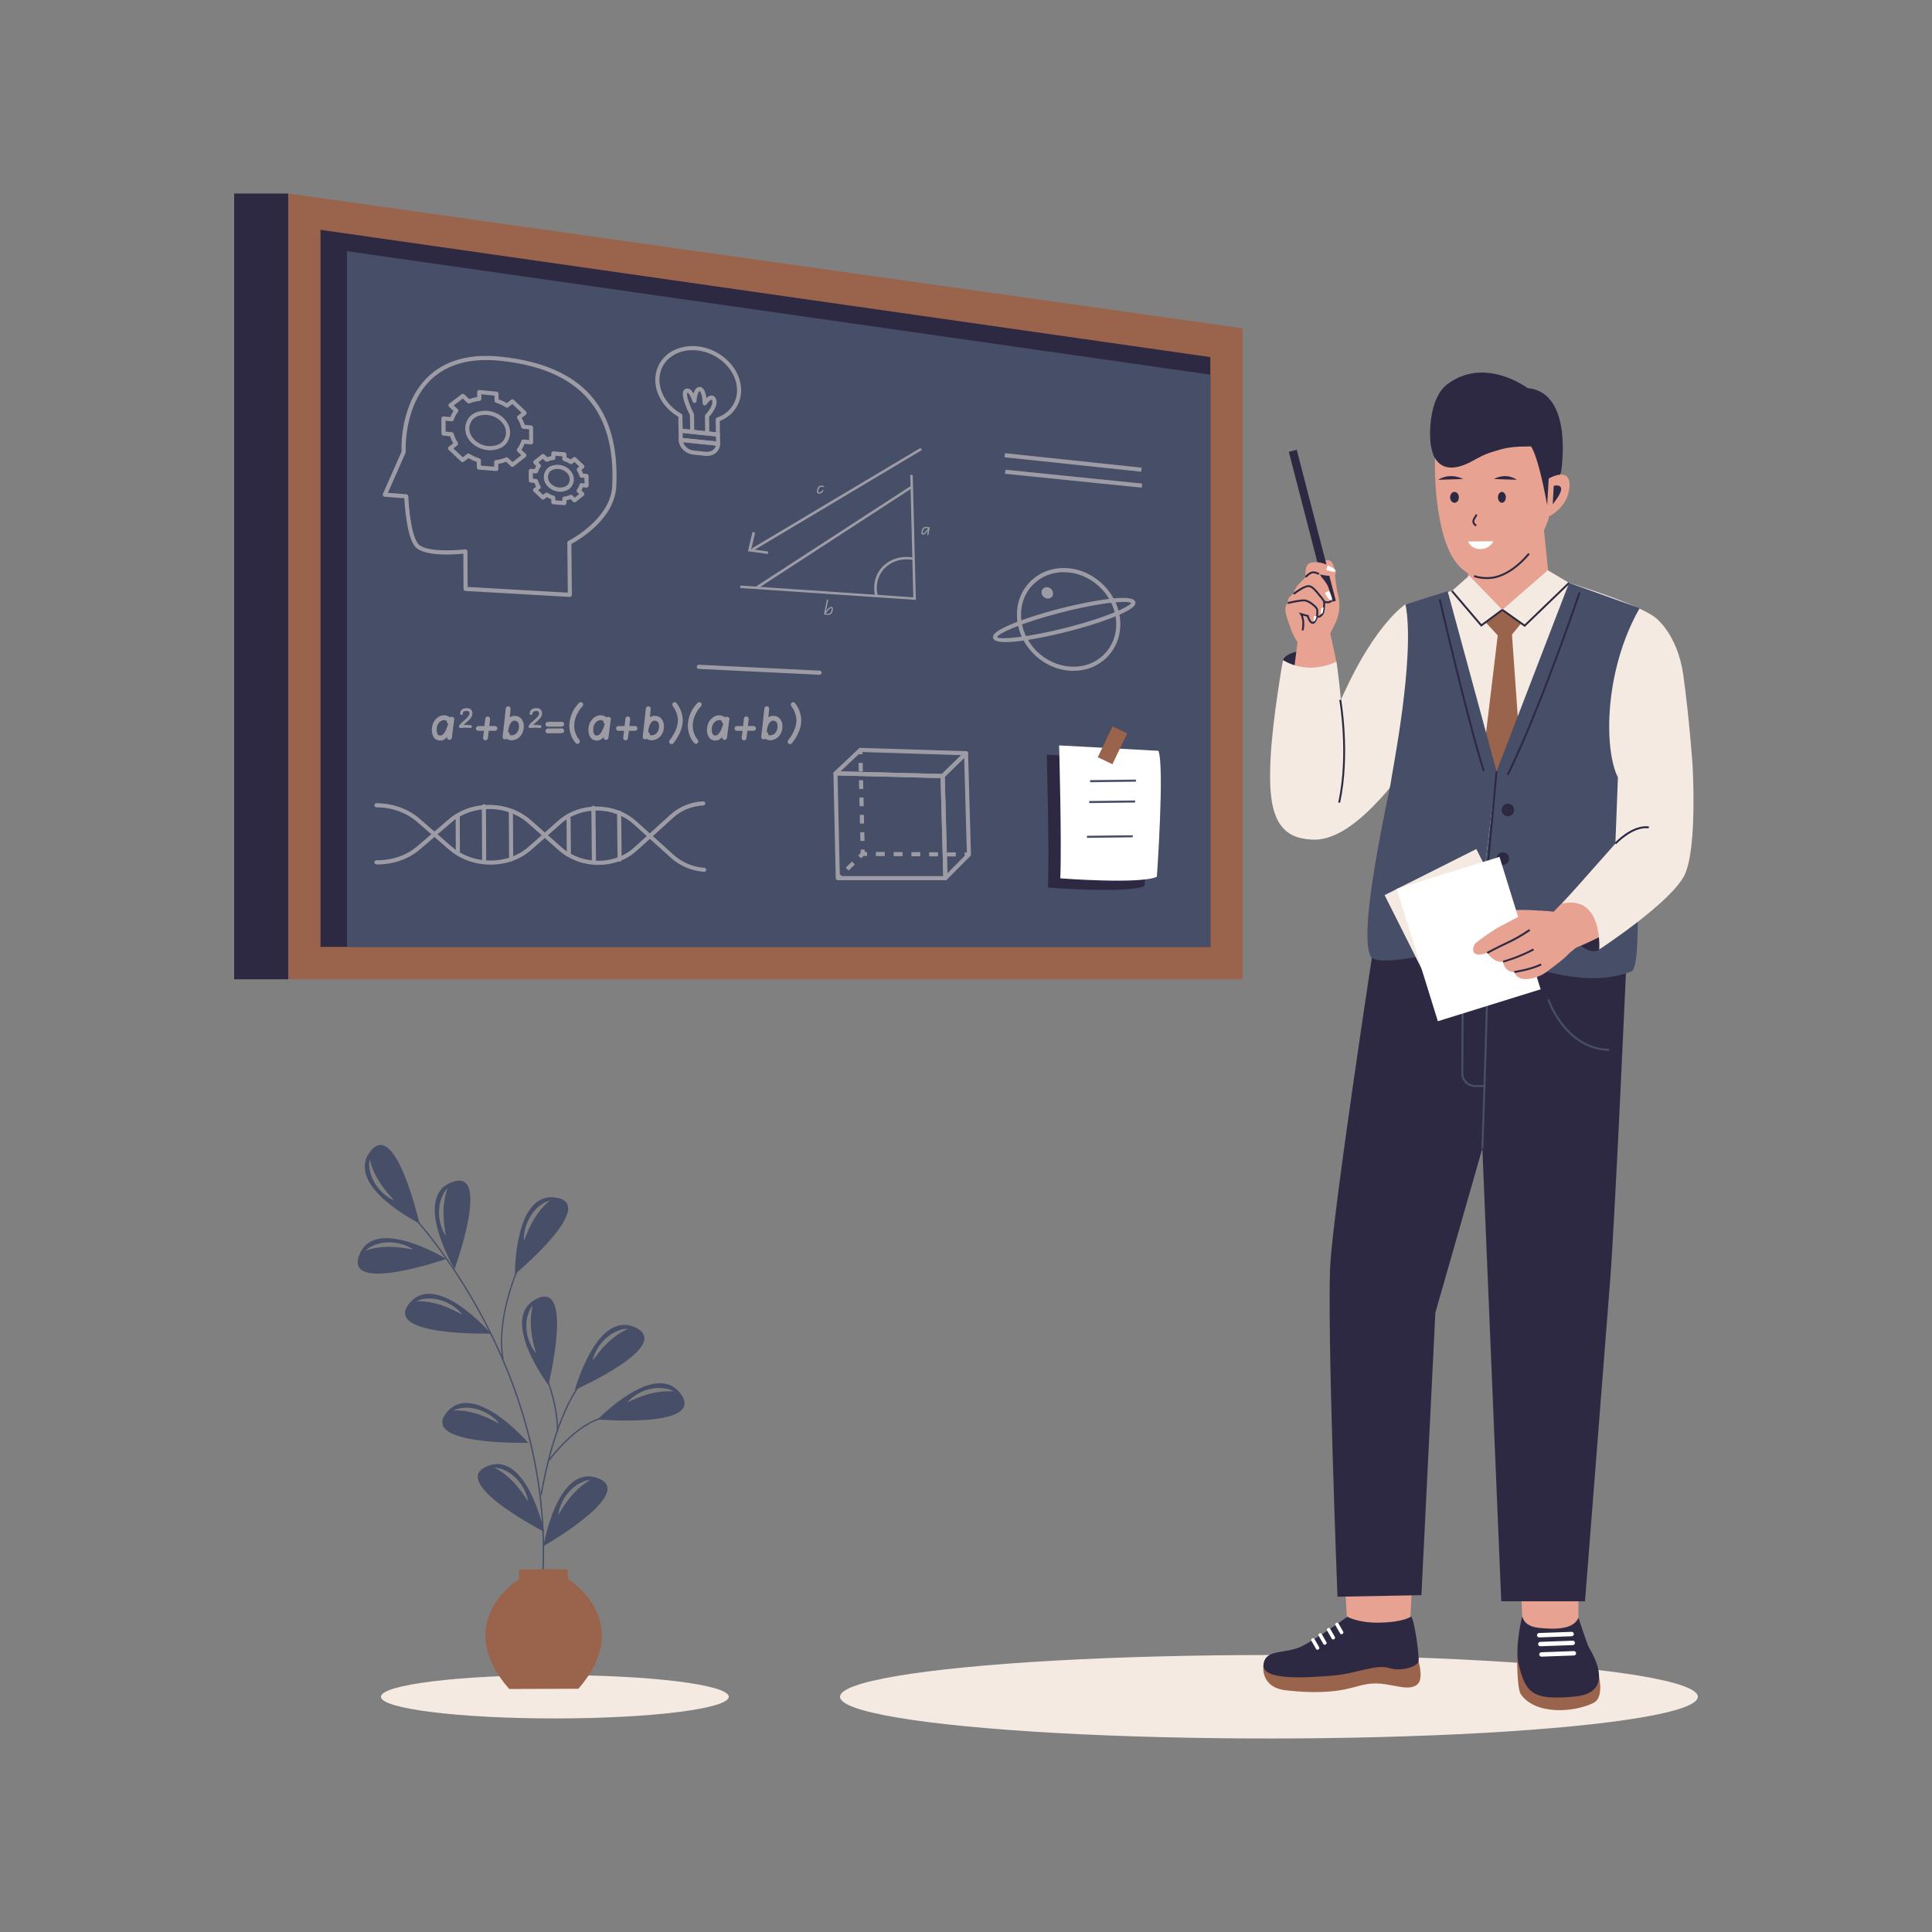 <svg xmlns="http://www.w3.org/2000/svg" enable-background="new 0 0 500 500" viewBox="0 0 500 500" id="teacher-in-class"><rect x="0" y="0" width="500" height="500" fill="#808080" stroke="none"/><g><ellipse cx="328.4" cy="439.12" fill="#F4EAE2" rx="111" ry="10.8"></ellipse><ellipse cx="143.6" cy="439.12" fill="#F4EAE2" rx="45.01" ry="5.61"></ellipse><g><polygon fill="#9A634B" points="321.61 253.43 74.58 253.43 74.58 50.08 321.61 84.97"></polygon><polygon fill="#2E2943" points="82.95 245.05 82.95 59.48 313.24 92.42 313.24 245.05"></polygon><polygon fill="#474E68" points="89.8 245.05 89.8 65.01 313.24 96.96 313.24 245.05"></polygon><rect width="13.99" height="203.35" x="60.6" y="50.09" fill="#2E2943"></rect></g><g><path fill="#F4EAE2" d="M363.74,156.39c0,0-7.65,4.78-16.01,23.18c-4.47,9.84-20.96,34.3-10.41,37.35
			c10.55,3.05,22.09-12.32,29.13-21.56S363.74,156.39,363.74,156.39z"></path><g><g><path fill="#E7A291" d="M343.42,165.43l-7.62,0.77l-0.3-7.53l4.37-1.78c0,0,1.23-2.7,1.87-4.99c0.22-0.77,0.37-1.5,0.38-2.05
					c0.04-2.18-0.23-4.41,1.15-4.83c0,0,0,0,0,0c0.01,0,0.01-0.01,0.02-0.01c0.51-0.14,0.9,0.01,1.2,0.31
					c0.76,0.74,0.96,2.35,0.96,2.35s0.04,1.76,0.36,3.78c0.09,0.61,0.21,1.24,0.36,1.86c0.65,2.67,0.62,4.85-0.13,6.88
					C345.29,162.21,343.42,165.43,343.42,165.43z"></path><g><rect width="2.12" height="40.38" x="338.57" y="116.01" fill="#2E2943" transform="rotate(-14.502 339.691 136.22)"></rect></g><path fill="#E7A291" d="M335.8,166.2c0,0-1.02-1.33-1.87-3.82c-0.84-2.49-2.04-5.07-0.64-6.31c0,0-0.27-1.63,1.54-2.37
					c0,0-0.09-1.09,1.37-2.59c1.46-1.5,1.67-1.77,1.67-1.77s-0.36-2.96,1.04-3.57s3.56-0.15,4.95,0.62c1.39,0.77,2.1,1.15,1.81,2.03
					c-0.41,1.26-4.34,0.16-4.34,0.16s2.12,2.29,2.43,3.38c0.47,1.63,1.47,3.28,0.91,3.8c-0.56,0.52-1.92,0.13-1.92,0.13
					s-0.11,2.05-0.35,2.67s-1.07,1.4-1.57,0.89c0,0-0.46,1.92-1.22,1.76c-0.77-0.16-1.19-1.8-1.19-1.8l-1.74-0.48
					c0,0,0.03,1.57-0.32,1.93c-0.36,0.36,0.42,1.71,0.42,1.71L335.8,166.2z"></path><g><path fill="#2E2943" d="M337.35,163.19l-0.48-0.1c0.57-2.65-0.35-4.02-0.36-4.03l-0.39-0.56l2.53,0.7l0.04,0.14
						c0.15,0.58,0.56,1.53,1,1.62c0.33,0.07,0.76-0.87,0.93-1.57l0.1-0.44l0.31,0.32c0.08,0.08,0.17,0.1,0.29,0.08
						c0.31-0.07,0.72-0.48,0.87-0.88c0.18-0.48,0.29-2.15,0.31-2.76l0.01-0.34l0.32,0.12c0.01,0,1.23,0.44,1.5-0.25l0.46,0.18
						c-0.3,0.77-1.17,0.78-1.81,0.63c-0.04,0.65-0.13,2.08-0.33,2.59c-0.19,0.5-0.7,1.08-1.23,1.19c-0.15,0.03-0.28,0.02-0.41-0.01
						c-0.19,0.63-0.65,1.79-1.43,1.62c-0.77-0.16-1.21-1.4-1.34-1.84l-1.07-0.29C337.44,159.96,337.76,161.26,337.35,163.19z"></path></g><g><path fill="#2E2943" d="M342.53,155.96c0-0.01-0.21-0.6-0.86-1.3c-0.16-0.18-0.35-0.41-0.55-0.67
						c-0.63-0.79-1.5-1.88-2.34-2.05c-0.9-0.16-3.04,1.35-3.79,1.96l-0.31-0.39c0.29-0.24,2.91-2.3,4.19-2.05
						c1.02,0.2,1.91,1.32,2.63,2.22c0.2,0.25,0.37,0.47,0.53,0.64c0.72,0.79,0.95,1.45,0.96,1.48L342.53,155.96z"></path></g><g><path fill="#2E2943" d="M341.1,159.47l-0.49-0.07c0.04-0.32,0.13-1.26,0-1.69c-0.15-0.48-1.82-1.85-2.8-2.05
						c-0.82-0.18-3.49,0.41-4.46,0.65l-0.12-0.48c0.15-0.04,3.57-0.88,4.68-0.66c1.13,0.23,2.96,1.71,3.17,2.39
						C341.28,158.19,341.11,159.42,341.1,159.47z"></path></g><g><path fill="#2E2943" d="M338.07,149.5l-0.37-0.33c0.12-0.14,1.19-1.3,2.13-1.3c0.03,0,0.05,0,0.08,0
						c0.92,0.07,1.54,0.47,1.57,0.49l-0.27,0.41c-0.01,0-0.54-0.35-1.33-0.41c-0.01,0-0.03,0-0.04,0
						C339.22,148.37,338.36,149.18,338.07,149.5z"></path></g></g><path fill="#FFF" d="M343.91 152.88l-1.03.61c0 0 1.01 2.04 1.57 1.84C345 155.14 343.91 152.88 343.91 152.88zM343.63 146.34l-.41 1.13c0 0 2.12.84 2.4.32C345.91 147.27 343.63 146.34 343.63 146.34zM342.55 157.17l-.57.21c0 0-.33 1.46-.1 1.48s.44-.07.53-.67C342.5 157.6 342.55 157.17 342.55 157.17zM340.11 159.38l.63.05c0 0-.3 1.39-.63 1.35C339.77 160.74 340.11 159.38 340.11 159.38z"></path></g><path fill="#2E2943" d="M332.02,170.83c0,0,0.6-2.49,7.29-2.56s6.55,2.93,6.55,2.93l-7.6,5.23l-6.48-3.69L332.02,170.83z"></path><polygon fill="#E7A291" points="345.87 171.2 344.06 162.98 335.8 166.2 334.16 179.01 341.96 178.73"></polygon><path fill="#F4EAE2" d="M332.02,170.83c0,0-2.76,15.72-3.21,25.65c-0.45,9.93-0.04,20.19,9.95,20.7
			c9.52,0.48,9.25-19.15,8.78-28.69s-1.67-17.28-1.67-17.28S339.14,175.01,332.02,170.83z"></path><g><g><g><path fill="#2E2943" d="M382.34,260.05l32.55,4.86c0,0,8.01-26.46,5.27-52.67c-2.75-26.21-11.66-49.7,2.6-52.98l-2.65-0.82
						c-11.92-3.08-37.69-2.59-40.8,3.1C375.95,167.69,382.34,260.05,382.34,260.05z"></path></g><g><g><polygon fill="#E7A291" points="348.58 418.94 347.96 407.72 365.66 406.61 364.93 419.79 358.67 425.97 349.9 425.48 347.07 421.2"></polygon><g><path fill="#9A634B" d="M326.99,430.81c0,0-1.09,5.85,5.8,6.64s11.74,0.48,15.31-0.25c3.58-0.73,5.59-1.82,9.33-1.46
								c3.74,0.36,7.56,1.97,9.47,0.09c1.56-1.54,0.21-5.83,0.21-5.83l-20.66-0.17L326.99,430.81z"></path><path fill="#2E2943" d="M348.69,418.41c0,0-7.96,5.82-12.02,7.75c-4.06,1.94-9.27,0.49-9.68,4.65s10.97,3.39,17.64,2.86
								s11.37-3.07,14.85-1.99s7.37-0.53,7.64-1.68c0.27-1.15-1.03-10.68-1.91-11.66c0,0-1.87,1.52-8.43,1.6
								C351.41,420.01,348.69,418.41,348.69,418.41z"></path><path fill="#FFF" d="M341.25 426.84l-.1.06c-.19.11-.44.05-.55-.15l-1.22-2.13c-.11-.19-.05-.44.15-.55l.1-.06c.19-.11.44-.05.55.15l1.22 2.13C341.51 426.48 341.45 426.73 341.25 426.84zM343.13 425.55l-.1.06c-.19.11-.44.05-.55-.15l-1.22-2.13c-.11-.19-.05-.44.15-.55l.1-.06c.19-.11.44-.05.55.15l1.22 2.13C343.39 425.19 343.32 425.44 343.13 425.55zM345.31 424.18l-.1.06c-.19.11-.44.05-.55-.15l-1.22-2.13c-.11-.19-.05-.44.15-.55l.1-.06c.19-.11.44-.05.55.15l1.22 2.13C345.57 423.82 345.51 424.07 345.31 424.18zM347.47 422.83l-.1.06c-.19.11-.44.05-.55-.15l-1.22-2.13c-.11-.19-.05-.44.15-.55l.1-.06c.19-.11.44-.05.55.15l1.22 2.13C347.73 422.47 347.66 422.72 347.47 422.83z"></path></g></g><g><path fill="#9A634B" d="M392.64,427.49c0,0-0.17,9.39,0.96,10.99c3.78,5.4,13.65,4.73,18.76,2.25
							c3.23-1.57,1.08-8.38,1.08-8.38l0,0L392.64,427.49z"></path><polygon fill="#E7A291" points="408.49 418.68 408.49 411.02 393.63 410.47 393.94 418.29 397.2 426.74 405.89 428.07 409.53 424.46"></polygon><path fill="#2E2943" d="M408.49,418.68c0,0,2.3,6.93,2.71,7.68c0.41,0.75,7.53,11.61-3.54,12.69
							c-11.07,1.08-12.85-0.85-14.65-8.44c-1.04-4.39,0.93-12.31,0.93-12.31s0.34,2.51,4.06,2.95
							C404.52,422.01,407.52,420.97,408.49,418.68z"></path><path fill="#FFF" d="M406.76 423.46l-8.4.3c-.31.01-.58-.23-.59-.55l0 0c-.01-.31.23-.58.55-.59l8.4-.3c.31-.01.58.23.59.55l0 0C407.32 423.19 407.07 423.45 406.76 423.46zM407.05 425.75l-8.4.3c-.31.01-.58-.23-.59-.55h0c-.01-.31.23-.58.55-.59l8.4-.3c.31-.01.58.23.59.55l0 0C407.6 425.48 407.36 425.74 407.05 425.75zM407.35 428.44l-8.4.3c-.31.01-.58-.23-.59-.55l0 0c-.01-.31.23-.58.55-.59l8.4-.3c.31-.01.58.23.59.55l0 0C407.91 428.17 407.66 428.43 407.35 428.44z"></path></g><path fill="#2E2943" d="M355.42,245.31c0,0-10.21,66.6-11.13,81.81s1.85,86.11,1.85,86.11l21.72-0.4l3.61-73.12l12.16-42.48
						l4.89,117.18h21.68c0,0,5.11-65.26,6.49-82.89s4.39-86.21,4.39-86.21H355.42z"></path><g><path fill="#474E68" d="M416.45,271.97c-11.6-0.3-15.95-13.1-15.99-13.23l0.5-0.16c0.04,0.13,4.28,12.58,15.51,12.87
							L416.45,271.97z"></path></g><g><path fill="#474E68" d="M381.77,281.34c-0.96,0-1.86-0.37-2.54-1.05c-0.69-0.69-1.07-1.6-1.06-2.58l0.18-28.6l0.52,0
							l-0.18,28.6c-0.01,0.83,0.32,1.61,0.91,2.2c0.58,0.58,1.35,0.9,2.17,0.9c0.01,0,0.02,0,0.03,0l2.39-0.02l0,0.52l-2.39,0.02
							C381.79,281.34,381.78,281.34,381.77,281.34z"></path></g><g><polygon fill="#474E68" points="383.89 297.23 383.37 297.21 383.92 281.05 384.74 253.8 385.27 253.82 384.45 281.06"></polygon></g></g><g><g><path fill="#E7A291" d="M401.28,153.85c0,0-3.6,18.48-12.55,21.67c-8.01,2.84-20.69-9.96-20.74-9.83
							c0.06-0.01,7.22-6.76,8.95-10.64c0-0.01,0.95-0.82,1.7-2.06c0.32-0.52,0.61-1.13,0.8-1.76c0.1-0.37,0.18-0.75,0.26-1.17
							c0.33-1.59,0.53-3.34,0.64-4.84c0.17-2.17,0.18-3.83,0.18-3.83l7.2-2.82l2.81-1.12l7.02-2.75l1.77-0.69l0.05,1.1l0.03,0.3
							l0.86,8.49L401.28,153.85z"></path><g><g><g><path fill="#E7A291" d="M372,130.61c1.29,9.68,4.22,19.54,13.55,18.97c6.52-0.4,13.53-8.74,15.67-16.79
										c1.1-4.15,2.11-7.77,2.34-10.54c0.19-2.19,0.21-3.58,0.21-3.58l-1.14-4.91l-0.67-2.88c0,0-1.91-1.86-4.05-3.95
										c-2.67-2.62-7.41,0.38-7.47,0.21c-0.09-0.26-12.84-3.25-17.38,1.55c-0.02,0.01-0.03,0.02-0.02,0.03
										c-0.41,0.44-0.74,0.89-0.97,1.36c-0.19,0.39-0.3,0.79-0.34,1.21c-0.07,0.8-0.15,1.99-0.24,3.51
										c-0.02,0.63-0.06,1.32-0.08,2.06c-0.04,1.24-0.06,2.6-0.05,4.03C371.37,123.9,371.55,127.27,372,130.61z"></path><path fill="#2E2943" d="M404,122.2c0,0,3.46-20.64-8.65-21.75c0,0-10.99-8.34-20.76-1.03c-4.69,3.51-4.74,12.64-4.32,15.58
										c0.27,1.84,0.85,3.4,1.1,3.33c0.69-0.21,0.92-2.01,3.3-1.23c9.64,3.17,18.35-4.12,20.96-2.26s5.34,19.11,5.34,19.11
										S402.06,126.3,404,122.2z"></path><path fill="#2E2943" d="M371.16,118.15c1.1,2.23,3.77,4.66,10.32,0.93c10.12-5.77,16.55-2.06,16.32-4.53
										s-6.5-3.91-13.99-3.2C376.31,112.05,370.11,116.02,371.16,118.15z"></path><g><path fill="#E7A291" d="M400.81,123.84c0,0,5.82-3.41,5.36,2.26c-0.45,5.68-5.96,7.89-5.96,7.89L400.81,123.84z"></path><path fill="#2E2943" d="M402.11,125.73c0,0,4.49-1.13-0.27,4.77L402.11,125.73z"></path></g><g><g><ellipse cx="376.42" cy="128.71" fill="#2E2943" rx="1.13" ry="1.41"></ellipse><g><path fill="#FFF" d="M379.95,140.14c0,0,0.09,0.26,0.32,0.6c0.26,0.37,0.7,0.82,1.4,1.1
													c0.39,0.16,0.87,0.26,1.45,0.26c1.42,0,2.3-0.64,2.8-1.2c0.05-0.05,0.1-0.11,0.13-0.16c0.3-0.37,0.42-0.67,0.42-0.67
													L379.95,140.14z"></path></g><path fill="#2E2943" d="M378.64,123.97c0,0-3.13-1.82-6.46,0.2L378.64,123.97z"></path></g><g><ellipse cx="388.69" cy="128.71" fill="#2E2943" rx="1.02" ry="1.41"></ellipse><path fill="#2E2943" d="M386.64,123.97c0,0,2.88-1.82,5.94,0.2L386.64,123.97z"></path></g><g><path fill="#2E2943" d="M381.93,136.24c-0.48-0.29-0.76-0.62-0.85-1.01c-0.13-0.58,0.2-1.11,0.51-1.58
												c0.13-0.21,0.25-0.4,0.31-0.56l0.46,0.17c-0.08,0.21-0.22,0.43-0.36,0.66c-0.26,0.41-0.53,0.83-0.44,1.21
												c0.06,0.25,0.26,0.47,0.63,0.7L381.93,136.24z"></path></g></g></g></g><g><path fill="#2E2943" d="M384.79,149.86c-1.21,0-2.34-0.18-3.38-0.54l0.16-0.47c1.2,0.41,2.52,0.58,3.96,0.49
									c3.21-0.2,6.84-2.46,9.97-6.21l0.38,0.32c-3.22,3.86-6.98,6.18-10.32,6.39C385.3,149.85,385.04,149.86,384.79,149.86z"></path></g></g></g></g><path fill="#F4EAE2" d="M400.7,149.2c0,0,21.54,6.13,27.63,10.56c0,0-9.6,27.82-9.78,44.8c-0.18,16.98,0.74,46.61,0.74,46.61
					s-22.24-9.37-37.93-12.51s-25.93,6-25.93,6s2.76-10.94,3.68-24.42c0.92-13.47,2.03-43.37,2.4-49.46
					c0.37-6.09,2.21-14.4,2.21-14.4l16.26-4.69c0,0,0.04,0.83,0.18,1.91c0.32,2.43,3.88,4.22,8.62,4.22
					C395.62,157.82,400.7,149.2,400.7,149.2z"></path><polygon fill="#9A634B" points="384.34 160.89 387.61 164.44 383.87 195.64 387.49 204.37 393.72 198.52 391.3 164.23 394.18 160.7 388.8 157.82"></polygon><polygon fill="#F4EAE2" points="380.22 148.97 375.76 152.94 383.36 161.86 388.8 157.82"></polygon><g><polygon fill="#2E2943" points="383.32 162.2 383.17 162.02 375.57 153.1 375.95 152.78 383.4 161.53 388.65 157.62 388.94 158.02"></polygon></g><polygon fill="#F4EAE2" points="388.8 157.82 400.57 147.58 406.08 150.85 394.58 161.93"></polygon><g><polygon fill="#2E2943" points="394.6 162.25 388.65 158.02 388.94 157.62 394.56 161.61 405.91 150.67 406.25 151.03"></polygon></g><path fill="#474E68" d="M406.08,150.85l-18.77,48.78l-5.39,44.41c0,0,24.16,13.94,40.33,7.34c3.5-1.43,0.19-47.11,0.19-47.11
					c-7.06,0.37-9.52-26.95,1.9-46.88L406.08,150.85z"></path><circle cx="390.24" cy="209.62" r="1.63" fill="#2E2943"></circle><circle cx="388.93" cy="222.21" r="1.63" fill="#2E2943"></circle><path fill="#474E68" d="M374.65,153.01l12.66,46.62l-5.39,44.41c0,0-24.87,7.15-27.13,3.53c-3.72-5.95,5.16-44.18,5.16-45.16
					c0-0.98,6.47-32.27,3.79-46.03L374.65,153.01z"></path><g><polygon fill="#2E2943" points="383.65 241.47 383.16 241.42 387.06 199.61 387.55 199.66"></polygon></g><path fill="#2E2943" d="M413.88,245.72c0,0-1.81,1.86-5.85-1.9c-4.04-3.76,8.08-6.55,8.08-6.55L413.88,245.72z"></path><path fill="#E7A291" d="M436.59,195.72c0,0,3.69,25.02-2.36,31.79c-10.87,12.17-27.32,18.12-27.32,18.12l-6.78-7.62l18.77-19.7
					l0.84-21.88l9.29-1.38L436.59,195.72z"></path><path fill="#F4EAE2" d="M438.02,197.82c0,0-0.86-12.29-2.38-23.08c-1.52-10.8-7.31-14.98-7.31-14.98L418.2,181.1l0.73,14.58
					l-0.87,22.63l-13.75,15.52c10.59-2.32,9.57,11.89,9.57,11.89s18.77-12.27,22.11-19.33
					C439.34,219.33,438.02,197.82,438.02,197.82z"></path><g><path fill="#E7A291" d="M399.2,235.73c0,0-5.46-0.47-7.57-0.11c-2.11,0.36-6.62,3.54-7.42,4.14s0.91,3.28,0.91,3.28l11.07-3.71
						L399.2,235.73z"></path><rect width="26.57" height="35.02" x="364.77" y="223.82" fill="#F4EAE2" transform="rotate(153.32 378.061 241.336)"></rect><rect width="27.85" height="35.89" x="366.15" y="225.09" fill="#FFF" transform="rotate(162.746 380.084 243.03)"></rect><g><g><path fill="#E7A291" d="M403.23,236.16l5.08,8.74c-0.06-0.01-2.23,1.89-2.28,1.88c-1.23,1.37-2.97,2.61-4.32,3.64
								c-1.37,1.03-2.89,2.51-6.11,2.92c-3.22,0.41-3.7-1.79-3.7-1.79c-2.68,0.02-2.91-2.68-2.91-2.68c-2.35,0.44-4.1-2.27-4.1-2.27
								c-4.78,1.67-3.78-1.83-2.97-2.55c0.82-0.71,4.9-3.64,6.39-4.34c1.5-0.71,4.84-2.81,6.8-3.14c2.56-0.43,2.35-1,5.01-0.82
								C401.46,235.84,402.74,235.99,403.23,236.16z"></path><g><path fill="#2E2943" d="M385.01,246.82l-0.24-0.43c0.02-0.01,2.46-1.34,5.59-2.81c3.1-1.46,5.35-3.12,5.38-3.13l0.3,0.4
									c-0.02,0.02-2.32,1.71-5.46,3.19C387.45,245.49,385.03,246.81,385.01,246.82z"></path></g><g><path fill="#2E2943" d="M389.05,249.12l-0.12-0.48c0.04-0.01,3.91-1.03,7.83-3.15l0.24,0.43
									C393.02,248.07,389.09,249.11,389.05,249.12z"></path></g><g><path fill="#2E2943" d="M391.93,251.8l-0.07-0.49c0.04-0.01,4.04-0.57,6.89-1.94l0.22,0.45
									C396.05,251.22,392.1,251.77,391.93,251.8z"></path></g></g></g></g></g></g><g><path fill="#2E2943" d="M346.81,207.77l-0.48-0.1c2.74-12.49,0.3-26.39,0.28-26.52l0.49-0.09
				C347.11,181.19,349.57,195.19,346.81,207.77z"></path></g><g><path fill="#2E2943" d="M418.25,218.48l-0.36-0.34c0.17-0.19,4.02-4.31,8.1-4.31c0.25,0,0.5,0.02,0.75,0.05l-0.06,0.49
				C422.59,213.83,418.29,218.43,418.25,218.48z"></path></g></g><g><path fill="#2E2943" d="M390.43,200.62l-0.45-0.22c8.69-17.78,18.49-46.88,18.59-47.17l0.47,0.16
			C408.94,153.68,399.13,182.81,390.43,200.62z"></path></g><g><path fill="#2E2943" d="M383.77,199.59c-3.96-12.27-11.33-44.1-11.41-44.42l0.48-0.11c0.07,0.32,7.44,32.13,11.4,44.38
			L383.77,199.59z"></path></g><g><path fill="#2E2943" d="M270.9,195.31c0,0,0.7,25.2,0.3,34.4c0,0,20.6,1.6,25-0.4c0,0,2-28.6,0.4-32.6L270.9,195.31z"></path><path fill="#FFF" d="M274.1,192.91c0,0,0.7,25.2,0.3,34.4c0,0,20.6,1.6,25-0.4c0,0,2-28.6,0.4-32.6L274.1,192.91z"></path><rect width="4.2" height="8.85" x="285.8" y="188.46" fill="#9A634B" transform="rotate(25.568 287.908 192.896)"></rect><g><polygon fill="#474E68" points="282.13 202.44 282.12 201.9 293.97 201.76 293.98 202.29"></polygon></g><g><polygon fill="#474E68" points="281.9 207.84 281.9 207.3 293.75 207.16 293.76 207.69"></polygon></g><g><polygon fill="#474E68" points="281.31 216.84 281.3 216.3 293.15 216.16 293.16 216.69"></polygon></g></g><g opacity=".5"><g><g><path fill="#F4EAE2" d="M147.48,154.48c-0.01,0-0.02,0-0.03,0l-26.99-1.54c-0.28-0.02-0.5-0.25-0.5-0.53l-0.05-9.12
					c-2.42,0.24-10.41,0.82-12.56-1.92c-2.09-2.67-2.61-10.4-2.72-12.42l-5.08-0.39c-0.17-0.01-0.33-0.11-0.42-0.26
					c-0.09-0.15-0.1-0.33-0.03-0.49l4.82-10.92c-0.06-1.41-0.33-12.52,6.91-19.44c4.48-4.28,10.89-6,19.05-5.11
					c20.87,2.28,30.56,13.22,29.62,33.43c-0.4,8.61-9.78,14.01-11.63,15l0.13,13.16c0,0.15-0.06,0.29-0.16,0.39
					C147.75,154.42,147.62,154.48,147.48,154.48z M121.02,151.9l25.93,1.48l-0.13-12.92c0-0.21,0.11-0.39,0.29-0.48
					c0.11-0.05,10.93-5.53,11.34-14.25c0.92-19.54-8.46-30.12-28.67-32.33c-7.83-0.85-13.95,0.76-18.2,4.81
					c-7.22,6.89-6.59,18.62-6.58,18.74c0,0.09-0.01,0.17-0.05,0.25l-4.57,10.35l4.8,0.37c0.27,0.02,0.48,0.24,0.49,0.51
					c0,0.1,0.37,9.54,2.52,12.28c1.71,2.19,9.37,1.8,12.18,1.46c0.17-0.01,0.3,0.03,0.42,0.13c0.11,0.1,0.18,0.24,0.18,0.4
					L121.02,151.9z"></path></g><g><path fill="#F4EAE2" d="M128.44,121.9c-0.01,0-0.03,0-0.05,0l-4.5-0.38c-0.27-0.02-0.48-0.25-0.49-0.53l-0.01-1.45
					c-0.75-0.26-1.47-0.58-2.15-0.97l-1.19,0.92c-0.21,0.16-0.5,0.15-0.69-0.03l-3.24-3.04c-0.11-0.11-0.17-0.26-0.17-0.42
					c0.01-0.16,0.08-0.3,0.21-0.39l1.14-0.88c-0.35-0.6-0.62-1.21-0.82-1.83l-1.75-0.16c-0.27-0.02-0.48-0.25-0.48-0.53l-0.02-3.91
					c0-0.15,0.06-0.29,0.17-0.39c0.11-0.1,0.26-0.15,0.41-0.14l1.74,0.17c0.21-0.56,0.48-1.09,0.82-1.58l-1.15-1.09
					c-0.11-0.11-0.17-0.26-0.17-0.42c0.01-0.16,0.09-0.3,0.21-0.39l3.21-2.43c0.21-0.16,0.5-0.14,0.69,0.04l1.28,1.21
					c0.66-0.24,1.35-0.42,2.06-0.52l-0.01-1.31c0-0.15,0.06-0.29,0.17-0.39c0.11-0.1,0.26-0.15,0.41-0.14l4.48,0.45
					c0.27,0.03,0.48,0.26,0.48,0.53l0.01,1.44c0.74,0.26,1.45,0.59,2.11,0.99l1.15-0.88c0.21-0.16,0.5-0.15,0.69,0.04l3.15,3.02
					c0.11,0.11,0.17,0.26,0.16,0.41c-0.01,0.16-0.08,0.3-0.21,0.39l-1.09,0.85c0.34,0.58,0.61,1.18,0.8,1.79l1.67,0.16
					c0.27,0.03,0.48,0.25,0.48,0.53l0.03,3.83c0,0.15-0.06,0.29-0.17,0.39c-0.11,0.1-0.25,0.16-0.41,0.14l-1.66-0.15
					c-0.2,0.55-0.46,1.07-0.79,1.56l1.12,1.06c0.11,0.11,0.17,0.26,0.17,0.41c-0.01,0.15-0.08,0.3-0.2,0.39l-3.12,2.45
					c-0.2,0.16-0.5,0.15-0.69-0.03L131,119.5c-0.65,0.25-1.33,0.43-2.04,0.55l0.01,1.32c0,0.15-0.06,0.29-0.17,0.39
					C128.7,121.85,128.57,121.9,128.44,121.9z M124.46,120.5l3.44,0.29l-0.01-1.2c0-0.27,0.2-0.5,0.47-0.53
					c0.9-0.1,1.76-0.32,2.54-0.66c0.2-0.08,0.42-0.04,0.58,0.1l1.17,1.1l2.27-1.79l-1.01-0.96c-0.2-0.19-0.22-0.5-0.05-0.71
					c0.47-0.61,0.82-1.28,1.03-2.02c0.07-0.24,0.33-0.4,0.56-0.38l1.5,0.14l-0.02-2.77l-1.56-0.15c-0.22-0.02-0.41-0.18-0.46-0.39
					c-0.2-0.77-0.54-1.53-1.02-2.26c-0.15-0.23-0.1-0.54,0.12-0.71l0.98-0.76l-2.38-2.28l-1.08,0.83c-0.18,0.13-0.43,0.15-0.61,0.03
					c-0.78-0.5-1.64-0.9-2.55-1.19c-0.22-0.07-0.37-0.27-0.37-0.5l-0.01-1.34l-3.42-0.35l0.01,1.19c0,0.27-0.21,0.5-0.48,0.53
					c-0.9,0.09-1.76,0.3-2.57,0.63c-0.19,0.08-0.42,0.04-0.57-0.11l-1.19-1.14l-2.35,1.78l1.04,0.98c0.2,0.19,0.22,0.5,0.05,0.72
					c-0.49,0.61-0.84,1.3-1.06,2.03c-0.07,0.24-0.33,0.4-0.56,0.38l-1.58-0.15l0.01,2.83l1.64,0.15c0.22,0.02,0.41,0.18,0.47,0.4
					c0.2,0.78,0.55,1.55,1.04,2.29c0.15,0.23,0.1,0.54-0.12,0.71l-1.03,0.79l2.45,2.31l1.12-0.87c0.18-0.14,0.42-0.15,0.61-0.03
					c0.8,0.5,1.67,0.89,2.58,1.17c0.22,0.07,0.38,0.27,0.38,0.51L124.46,120.5z M126.8,116.52c-2.22,0-4.13-1.1-5.23-2.45
					c-1.37-1.69-1.56-3.76-0.51-5.56c0.51-0.88,1.37-1.54,2.44-1.88c3.09-0.97,5.92,0.37,7.34,2.13c1.35,1.67,1.55,3.73,0.54,5.51
					c-0.5,0.88-1.35,1.55-2.4,1.89l0,0C128.24,116.41,127.5,116.52,126.8,116.52z M125.6,107.37c-0.57,0-1.17,0.09-1.78,0.27
					c-0.81,0.26-1.46,0.75-1.84,1.4c-0.83,1.42-0.67,3.01,0.42,4.36c1.21,1.5,3.62,2.62,6.25,1.76c0,0,0,0,0,0
					c0.8-0.26,1.44-0.76,1.8-1.4c0.8-1.4,0.64-2.98-0.44-4.32C129.1,108.3,127.49,107.37,125.6,107.37z"></path></g><g><path fill="#F4EAE2" d="M146.06,130.73c-0.01,0-0.03,0-0.04,0l-2.86-0.22c-0.27-0.02-0.49-0.25-0.49-0.52l-0.01-0.81
					c-0.4-0.14-0.78-0.32-1.15-0.52l-0.65,0.52c-0.21,0.16-0.51,0.15-0.7-0.03l-2.05-1.94c-0.11-0.11-0.17-0.26-0.17-0.41
					c0.01-0.15,0.08-0.3,0.2-0.39l0.6-0.48c-0.17-0.31-0.31-0.63-0.42-0.95l-0.97-0.08c-0.27-0.02-0.49-0.25-0.49-0.53l-0.02-2.52
					c0-0.15,0.06-0.29,0.17-0.39c0.11-0.1,0.24-0.15,0.41-0.14l0.95,0.08c0.11-0.28,0.24-0.55,0.4-0.8l-0.62-0.59
					c-0.11-0.11-0.17-0.26-0.17-0.41c0.01-0.15,0.08-0.3,0.2-0.39l2.02-1.6c0.21-0.17,0.5-0.15,0.7,0.03l0.72,0.68
					c0.34-0.13,0.7-0.22,1.07-0.29l-0.01-0.69c0-0.15,0.06-0.29,0.17-0.39c0.11-0.1,0.26-0.16,0.41-0.14l2.85,0.25
					c0.27,0.02,0.48,0.25,0.48,0.52l0.01,0.8c0.39,0.14,0.77,0.32,1.13,0.52l0.63-0.5c0.21-0.17,0.51-0.15,0.7,0.03l2.02,1.93
					c0.11,0.11,0.17,0.26,0.16,0.41c-0.01,0.15-0.08,0.3-0.2,0.39l-0.57,0.46c0.17,0.31,0.3,0.62,0.41,0.94l0.94,0.08
					c0.27,0.02,0.48,0.25,0.49,0.52l0.03,2.49c0,0.15-0.06,0.29-0.17,0.39c-0.11,0.1-0.24,0.17-0.4,0.14l-0.92-0.07
					c-0.11,0.27-0.24,0.54-0.39,0.79l0.61,0.58c0.11,0.11,0.17,0.25,0.16,0.41c-0.01,0.15-0.08,0.29-0.2,0.39l-1.98,1.6
					c-0.21,0.17-0.5,0.16-0.7-0.03l-0.71-0.67c-0.34,0.13-0.69,0.23-1.06,0.3l0.01,0.7c0,0.15-0.06,0.29-0.17,0.39
					C146.33,130.68,146.2,130.73,146.06,130.73z M143.73,129.49l1.8,0.14l-0.01-0.58c0-0.27,0.2-0.5,0.47-0.53
					c0.55-0.06,1.07-0.21,1.56-0.43c0.2-0.09,0.43-0.05,0.58,0.1l0.62,0.59l1.15-0.93l-0.5-0.47c-0.2-0.19-0.22-0.49-0.06-0.7
					c0.29-0.38,0.5-0.8,0.63-1.26c0.07-0.24,0.3-0.42,0.55-0.38l0.75,0.06l-0.01-1.42l-0.82-0.07c-0.22-0.02-0.41-0.18-0.47-0.39
					c-0.12-0.48-0.34-0.95-0.63-1.4c-0.15-0.23-0.1-0.53,0.11-0.7l0.46-0.37l-1.24-1.19l-0.55,0.44c-0.18,0.14-0.42,0.16-0.62,0.03
					c-0.49-0.31-1.02-0.56-1.58-0.73c-0.22-0.07-0.37-0.27-0.37-0.5l-0.01-0.7l-1.79-0.16l0,0.57c0,0.27-0.2,0.5-0.47,0.53
					c-0.55,0.06-1.07,0.2-1.57,0.41c-0.2,0.09-0.42,0.05-0.58-0.1l-0.63-0.6l-1.18,0.93l0.5,0.48c0.2,0.19,0.22,0.49,0.06,0.71
					c-0.29,0.38-0.5,0.81-0.64,1.26c-0.07,0.24-0.26,0.41-0.56,0.38l-0.78-0.07l0.01,1.45l0.85,0.07c0.23,0.02,0.42,0.18,0.47,0.4
					c0.12,0.48,0.34,0.96,0.64,1.42c0.15,0.23,0.1,0.53-0.11,0.7l-0.48,0.38l1.27,1.21l0.57-0.46c0.17-0.14,0.42-0.15,0.61-0.04
					c0.49,0.31,1.02,0.55,1.59,0.72c0.22,0.07,0.38,0.27,0.38,0.5L143.73,129.49z M144.98,127.26c-1.43,0-2.67-0.7-3.4-1.57
					c-0.96-1.15-1.11-2.59-0.4-3.85c0.34-0.62,0.93-1.08,1.65-1.32c1.75-0.58,3.7-0.05,4.84,1.33c0.95,1.14,1.1,2.57,0.41,3.82
					c-0.34,0.61-0.92,1.08-1.63,1.32C145.96,127.18,145.46,127.26,144.98,127.26z M144.28,121.35c-0.36,0-0.73,0.06-1.11,0.18
					c-0.47,0.15-0.84,0.45-1.06,0.83c-0.49,0.87-0.38,1.83,0.29,2.64c0.73,0.88,2.16,1.52,3.71,0.99h0
					c0.46-0.16,0.83-0.45,1.04-0.83c0.48-0.87,0.37-1.82-0.3-2.63C146.31,121.89,145.37,121.35,144.28,121.35z"></path></g></g><g><g><g><polygon fill="#F4EAE2" points="237.02 155.25 191.6 152.18 191.59 151.54 236.36 154.59 235.57 122.87 236.22 122.94"></polygon></g></g><g><g><path fill="#F4EAE2" d="M226.53,154.31c-0.18-0.65-0.28-1.33-0.29-2.02c-0.11-4.88,3.99-8.52,9.1-8.12
						c0.38,0.03,0.75,0.08,1.14,0.16l-0.07,0.6c-0.36-0.08-0.7-0.12-1.05-0.15c-4.75-0.37-8.56,3.02-8.45,7.55
						c0.01,0.64,0.11,1.27,0.27,1.87L226.53,154.31z"></path></g></g><g><g><polygon fill="#F4EAE2" points="195.95 152.4 195.51 151.87 235.77 125.73 236.17 126.24"></polygon></g></g><g><g><polygon fill="#F4EAE2" points="194.98 142.48 194.57 141.93 238.23 115.92 238.62 116.44"></polygon></g></g><g><g><polygon fill="#F4EAE2" points="198.77 143.36 193.57 142.67 194.75 137.66 195.43 137.86 194.42 142.15 198.8 142.73"></polygon></g></g><g><g><path fill="#F4EAE2" d="M211.91,127.75c-0.16-0.02-0.28-0.07-0.37-0.17c-0.09-0.09-0.13-0.24-0.13-0.43
						c0-0.09,0.02-0.21,0.05-0.35c0.03-0.14,0.08-0.28,0.13-0.42c0.05-0.14,0.12-0.25,0.19-0.34c0.13-0.16,0.31-0.27,0.55-0.33
						c0.24-0.06,0.52-0.04,0.84,0.07c0.06,0.02,0.09,0.04,0.11,0.07c0.02,0.03,0.03,0.06,0.03,0.11c0,0.03-0.01,0.06-0.04,0.09
						c-0.03,0.03-0.06,0.04-0.1,0.03c-0.3-0.1-0.53-0.13-0.7-0.09c-0.17,0.04-0.31,0.13-0.43,0.27c-0.04,0.05-0.09,0.12-0.12,0.2
						c-0.03,0.09-0.07,0.17-0.09,0.26c-0.03,0.09-0.05,0.17-0.06,0.25c-0.02,0.07-0.02,0.13-0.02,0.16c0,0.1,0.02,0.18,0.05,0.23
						c0.03,0.05,0.09,0.08,0.16,0.09c0.09,0.01,0.17,0,0.26-0.04c0.08-0.04,0.17-0.08,0.24-0.14c0.08-0.06,0.15-0.12,0.2-0.19
						c0.06-0.06,0.1-0.12,0.13-0.16c0.02-0.03,0.05-0.06,0.08-0.08c0.04-0.02,0.08-0.01,0.13,0.01c0.04,0.02,0.06,0.05,0.08,0.08
						c0.02,0.04,0.02,0.08,0,0.11c-0.06,0.12-0.16,0.24-0.28,0.35c-0.12,0.12-0.26,0.21-0.42,0.28
						C212.22,127.74,212.07,127.77,211.91,127.75z"></path></g></g><g><g><path fill="#F4EAE2" d="M238.79,138.36c-0.1-0.01-0.18-0.06-0.24-0.14c-0.06-0.08-0.09-0.2-0.09-0.35
						c0-0.12,0.02-0.25,0.06-0.4c0.04-0.15,0.08-0.29,0.14-0.43c0.06-0.14,0.12-0.25,0.19-0.34c0.12-0.16,0.26-0.26,0.44-0.3
						c0.17-0.04,0.35-0.05,0.52-0.04l0.55,0.06l0,0.3l-0.55-0.06c-0.11-0.01-0.23-0.01-0.37,0.02c-0.14,0.02-0.25,0.1-0.35,0.23
						c-0.05,0.07-0.1,0.17-0.15,0.29c-0.05,0.12-0.09,0.24-0.12,0.37c-0.03,0.12-0.04,0.22-0.04,0.3c0,0.05,0,0.09,0.01,0.13
						c0.01,0.04,0.03,0.06,0.07,0.06c0.06,0.01,0.15-0.03,0.27-0.11c0.12-0.08,0.27-0.23,0.46-0.44c0.13-0.14,0.25-0.28,0.35-0.41
						c0.1-0.13,0.2-0.26,0.28-0.39l0.19,0.02c-0.04,0.12-0.09,0.25-0.15,0.37c-0.07,0.12-0.13,0.24-0.21,0.34
						c-0.07,0.1-0.14,0.19-0.2,0.25c-0.12,0.14-0.24,0.26-0.36,0.36c-0.12,0.1-0.23,0.18-0.35,0.24
						C239.03,138.36,238.91,138.38,238.79,138.36z M240.1,138.48c-0.07-0.01-0.11-0.03-0.13-0.06c-0.01-0.03-0.02-0.06-0.02-0.09
						l0.26-1.16l0-0.75l0.22,0.02c0.07,0.01,0.12,0.03,0.15,0.06c0.03,0.04,0.04,0.09,0.02,0.16l-0.32,1.7
						c0,0.01-0.01,0.04-0.03,0.07C240.23,138.47,240.19,138.49,240.1,138.48z"></path></g></g><g><g><path fill="#F4EAE2" d="M213.37,159.05c-0.04,0-0.06-0.02-0.08-0.05c-0.02-0.03-0.02-0.06-0.02-0.09l0.72-3.61
						c0.02-0.06,0.04-0.1,0.08-0.13c0.04-0.02,0.08-0.03,0.13-0.03c0.04,0,0.07,0.02,0.1,0.05c0.03,0.03,0.03,0.08,0.02,0.13
						l-0.63,3.15l0,0.59L213.37,159.05z M214.17,159.12l-0.62-0.05l0-0.28l0.62,0.05c0.2,0.02,0.37-0.01,0.51-0.09
						c0.13-0.07,0.24-0.18,0.32-0.31c0.08-0.13,0.14-0.27,0.17-0.43c0.03-0.15,0.05-0.3,0.05-0.44c0-0.07-0.01-0.12-0.02-0.16
						c-0.01-0.04-0.05-0.06-0.11-0.07c-0.04,0-0.11,0.02-0.19,0.08c-0.08,0.06-0.18,0.14-0.29,0.24c-0.11,0.1-0.22,0.21-0.33,0.34
						c-0.12,0.13-0.23,0.26-0.33,0.4c-0.1,0.14-0.2,0.27-0.28,0.4l-0.13-0.01l0-0.24c0.07-0.12,0.15-0.25,0.25-0.39
						c0.1-0.14,0.2-0.28,0.31-0.41c0.11-0.13,0.23-0.26,0.35-0.36c0.12-0.11,0.24-0.19,0.36-0.25c0.12-0.06,0.23-0.09,0.35-0.08
						c0.12,0.01,0.21,0.06,0.28,0.14c0.07,0.08,0.1,0.21,0.1,0.36c0,0.19-0.03,0.38-0.07,0.58c-0.05,0.19-0.12,0.37-0.23,0.53
						c-0.11,0.16-0.25,0.28-0.42,0.37C214.65,159.11,214.43,159.14,214.17,159.12z"></path></g></g></g><g><path fill="#F4EAE2" d="M116.26 185.52c.03.02.06.05.09.07s.06.05.09.08c.11-.11.25-.16.44-.16.09 0 .18.01.26.04.08.03.16.06.23.11.07.05.12.11.16.17.04.07.05.15.04.24v.03c0 .01 0 .01-.01.03l-.62 4.81c-.02.17-.1.31-.24.42-.13.1-.29.15-.46.12-.17-.02-.31-.1-.41-.23-.11-.14-.15-.29-.13-.46l.01-.05c-.23.27-.48.49-.76.65-.28.17-.58.26-.92.27-.32 0-.62-.05-.91-.16-.28-.11-.54-.3-.77-.58-.16-.21-.29-.46-.4-.75-.11-.29-.17-.63-.18-1.03-.01-.14-.01-.28 0-.43.01-.15.02-.31.04-.49h.01c.04-.32.11-.63.22-.92.11-.29.25-.55.42-.79.17-.24.36-.45.58-.64.22-.18.44-.34.68-.46.18-.1.38-.18.6-.23.21-.05.42-.07.63-.07.29.02.54.06.75.14C115.91 185.31 116.1 185.4 116.26 185.52zM116 187.3c-.11-.05-.2-.13-.27-.24-.06-.11-.09-.23-.08-.37 0-.05-.04-.11-.13-.17-.07-.05-.16-.1-.27-.13s-.21-.05-.31-.05c-.12 0-.23.02-.34.05-.11.03-.22.07-.33.12-.3.16-.57.39-.8.7-.23.31-.37.68-.42 1.11-.02.27-.03.51-.03.73.02.48.12.82.31 1.04.08.11.18.19.29.22.11.04.23.05.35.05.25-.01.48-.12.69-.31.21-.2.4-.45.56-.75.17-.3.32-.63.44-.99C115.8 187.97 115.91 187.63 116 187.3zM119.81 184.63c0 .1-.03.19-.1.27-.07.08-.16.12-.26.12-.1 0-.19-.03-.26-.1-.07-.07-.11-.15-.11-.26.01-.25.05-.47.14-.64.09-.17.22-.32.38-.43.29-.21.68-.32 1.18-.33.3 0 .55.04.73.12.19.08.34.2.45.34.1.12.18.26.23.41.05.15.08.31.08.48 0 .2-.03.39-.1.56-.07.18-.16.36-.29.55-.09.12-.19.25-.3.38-.11.13-.23.25-.35.37-.12.12-.25.24-.38.35-.13.11-.26.22-.38.33-.1.09-.2.17-.28.25-.09.08-.17.15-.25.22.18-.01.35-.01.51-.01.19 0 .37 0 .53.01.16.01.31.02.43.03.14.01.27.03.4.04.1.01.18.06.24.13.06.08.09.17.07.27-.01.1-.06.18-.14.24-.08.06-.17.09-.27.07-.13-.01-.25-.03-.37-.04-.11-.01-.24-.02-.4-.02-.15-.01-.32-.01-.49-.01-.2 0-.4.01-.61.02-.21.01-.42.04-.63.07-.07.01-.13 0-.19-.02-.06-.02-.11-.06-.15-.11-.04-.05-.06-.1-.08-.17s-.01-.12.01-.19c.04-.12.1-.24.17-.34.07-.11.16-.22.26-.32.1-.11.21-.22.34-.33.12-.11.26-.23.4-.35.1-.09.21-.18.32-.28.12-.11.24-.21.35-.33.12-.11.23-.23.34-.34.11-.11.2-.22.27-.33.09-.13.15-.25.2-.36.04-.11.06-.23.06-.35 0-.17-.05-.31-.15-.43-.05-.06-.12-.11-.2-.15s-.22-.05-.39-.05c-.35.01-.61.08-.79.2-.07.05-.12.11-.16.19C119.83 184.46 119.81 184.55 119.81 184.63zM125.25 189.14h-1.45c-.17.01-.32-.05-.45-.17-.12-.12-.18-.27-.18-.44-.01-.17.05-.32.17-.44.12-.12.27-.19.44-.19h1.6l.21-1.91c.02-.17.1-.32.23-.43.13-.11.29-.15.46-.13.17.02.31.09.42.23s.15.29.13.46l-.21 1.77h1.46c.17-.01.32.05.44.17s.19.27.19.44c0 .17-.06.32-.18.44-.12.12-.26.19-.44.19h-1.61l-.22 1.91c-.02.17-.09.31-.23.42-.13.11-.29.15-.46.13-.17-.02-.31-.09-.42-.23-.11-.13-.15-.29-.13-.46L125.25 189.14zM130.89 183.35c.02-.17.09-.31.22-.42.13-.11.28-.16.46-.14.17.02.32.09.43.23.11.13.16.29.14.46l-.23 2.17c.17-.12.36-.22.57-.29.21-.07.43-.1.68-.1.4 0 .76.07 1.06.22.3.15.55.34.75.6.2.25.35.54.45.87s.15.68.15 1.05c0 .45-.06.87-.19 1.26-.13.39-.3.73-.53 1.03-.22.3-.48.55-.78.76-.3.2-.62.35-.96.43-.25.07-.49.1-.73.1-.18 0-.37-.02-.55-.06-.18-.04-.35-.11-.51-.2-.03-.02-.06-.04-.09-.05-.03-.02-.06-.04-.09-.06-.11.08-.25.12-.42.12-.16 0-.31-.04-.44-.13-.13-.08-.2-.21-.19-.38.01-.21.01-.4.03-.58.01-.18.03-.38.06-.62.03-.23.06-.49.11-.76L130.89 183.35zM131.5 189.44c.14.05.24.15.32.28.07.13.1.28.07.43 0 .01.02.03.05.06.06.03.13.05.2.07s.15.02.24.02c.08 0 .15-.01.23-.02.08-.01.15-.02.21-.04.22-.05.42-.15.6-.28.18-.13.34-.3.47-.5.13-.2.23-.42.31-.67.07-.25.11-.52.11-.81 0-.2-.02-.39-.06-.56-.04-.18-.1-.34-.19-.47-.09-.13-.21-.24-.36-.32-.15-.08-.33-.12-.55-.12-.23 0-.43.07-.6.2-.17.13-.32.3-.45.51-.13.21-.24.45-.32.72-.09.27-.16.54-.21.82L131.5 189.44zM137.82 184.63c0 .1-.03.19-.1.27-.07.08-.16.12-.26.12-.1 0-.19-.03-.26-.1-.07-.07-.11-.15-.11-.26.01-.25.05-.47.14-.64s.22-.32.38-.43c.29-.21.68-.32 1.18-.33.3 0 .55.04.73.12s.34.2.45.34c.1.12.18.26.23.41.05.15.08.31.08.48 0 .2-.03.39-.1.56-.07.18-.16.36-.29.55-.09.12-.19.25-.3.38-.11.13-.23.25-.35.37-.12.12-.25.24-.38.35-.13.11-.26.22-.38.33-.1.09-.2.17-.28.25-.09.08-.17.15-.25.22.18-.01.35-.01.51-.01.19 0 .37 0 .53.01.16.01.31.02.43.03.14.01.27.03.4.04.1.01.18.06.24.13.06.08.09.17.07.27-.01.1-.06.18-.14.24-.08.06-.17.09-.27.07-.13-.01-.25-.03-.37-.04-.11-.01-.24-.02-.4-.02s-.32-.01-.49-.01c-.2 0-.4.01-.61.02s-.42.04-.63.07c-.07.01-.13 0-.19-.02-.06-.02-.11-.06-.15-.11-.04-.05-.06-.1-.08-.17s-.01-.12.01-.19c.04-.12.1-.24.17-.34.07-.11.16-.22.26-.32.1-.11.21-.22.34-.33.12-.11.26-.23.4-.35.1-.09.21-.18.32-.28.12-.11.24-.21.35-.33.12-.11.23-.23.34-.34.11-.11.2-.22.27-.33.09-.13.15-.25.2-.36.04-.11.06-.23.06-.35 0-.17-.05-.31-.15-.43-.05-.06-.12-.11-.2-.15S139 184 138.82 184c-.35.01-.61.08-.79.2-.07.05-.12.11-.16.19C137.84 184.46 137.82 184.55 137.82 184.63zM141.8 188.06c-.17.01-.32-.05-.45-.17-.12-.12-.18-.27-.18-.44-.01-.17.05-.32.17-.44s.27-.19.44-.19l3.59-.02c.17-.01.32.05.44.17.12.12.19.27.19.44 0 .17-.06.32-.18.44-.12.12-.27.19-.44.19L141.8 188.06zM141.8 189.78c-.17 0-.32-.05-.45-.18-.12-.12-.18-.27-.18-.44-.01-.17.05-.32.17-.44.12-.12.27-.18.44-.19l3.59-.02c.17-.01.32.05.44.17.12.12.19.27.19.44 0 .17-.06.32-.18.44-.12.12-.27.19-.44.19L141.8 189.78zM150.31 181.72c.18 0 .34.06.46.2.11.11.16.25.16.42 0 .18-.07.33-.2.46-.17.18-.33.35-.46.53-.14.17-.29.38-.45.62-.16.25-.32.53-.48.85-.15.32-.29.67-.42 1.06-.13.39-.22.81-.27 1.26-.01.12-.02.24-.03.35s-.01.23-.01.34c0 .37.03.72.09 1.04.06.33.14.62.24.89.1.27.2.51.31.72.11.21.22.38.31.53s.21.29.34.45c.11.13.16.27.16.43 0 .18-.07.33-.2.46-.13.11-.27.16-.43.16-.18 0-.33-.07-.46-.2-.16-.19-.3-.38-.43-.56-.12-.18-.25-.4-.39-.66-.14-.26-.27-.55-.39-.89-.12-.33-.22-.7-.3-1.1-.08-.4-.12-.83-.12-1.28 0-.27.02-.55.05-.84.06-.53.17-1.02.32-1.47.15-.46.31-.87.49-1.25.18-.38.37-.71.57-1 .2-.29.38-.54.54-.74.16-.2.34-.41.55-.62C150 181.77 150.14 181.72 150.31 181.72zM156.78 185.52c.03.02.06.05.09.07s.06.05.09.08c.11-.11.25-.16.44-.16.09 0 .18.01.26.04.08.03.16.06.23.11.07.05.12.11.16.17.04.07.05.15.04.24v.03c0 .01 0 .01-.01.03l-.62 4.81c-.02.17-.1.31-.24.42-.13.1-.29.15-.46.12-.17-.02-.31-.1-.41-.23-.11-.14-.15-.29-.13-.46l.01-.05c-.23.27-.48.49-.76.65-.28.17-.58.26-.92.27-.32 0-.62-.05-.91-.16-.28-.11-.54-.3-.77-.58-.16-.21-.29-.46-.4-.75-.11-.29-.17-.63-.18-1.03-.01-.14-.01-.28 0-.43.01-.15.02-.31.04-.49h.01c.04-.32.11-.63.22-.92.11-.29.25-.55.42-.79.17-.24.36-.45.58-.64.22-.18.44-.34.68-.46.18-.1.38-.18.6-.23.21-.05.42-.07.63-.07.29.02.54.06.75.14C156.43 185.31 156.62 185.4 156.78 185.52zM156.52 187.3c-.11-.05-.2-.13-.27-.24-.06-.11-.09-.23-.08-.37 0-.05-.04-.11-.13-.17-.07-.05-.16-.1-.27-.13-.11-.03-.21-.05-.31-.05-.12 0-.23.02-.34.05-.11.03-.22.07-.33.12-.3.16-.57.39-.8.7-.23.31-.37.68-.42 1.11-.02.27-.03.51-.03.73.02.48.12.82.31 1.04.08.11.18.19.29.22.11.04.23.05.35.05.25-.01.48-.12.69-.31.21-.2.4-.45.56-.75.17-.3.32-.63.44-.99C156.32 187.97 156.43 187.63 156.52 187.3zM161.51 189.14h-1.45c-.17.01-.32-.05-.45-.17-.12-.12-.18-.27-.18-.44-.01-.17.05-.32.17-.44s.27-.19.44-.19h1.6l.21-1.91c.02-.17.1-.32.23-.43.13-.11.29-.15.46-.13.17.02.31.09.42.23s.15.29.13.46l-.21 1.77h1.46c.17-.01.32.05.44.17s.19.27.19.44c0 .17-.06.32-.18.44-.12.12-.26.19-.44.19h-1.61l-.22 1.91c-.02.17-.09.31-.23.42-.13.11-.29.15-.46.13-.17-.02-.31-.09-.42-.23-.11-.13-.15-.29-.13-.46L161.51 189.14zM167.15 183.35c.02-.17.09-.31.22-.42.13-.11.28-.16.46-.14.17.02.32.09.43.23.11.13.16.29.14.46l-.23 2.17c.17-.12.36-.22.57-.29.21-.07.43-.1.68-.1.4 0 .76.07 1.06.22.3.15.55.34.75.6.2.25.35.54.45.87.1.33.15.68.15 1.05 0 .45-.06.87-.19 1.26-.13.39-.3.73-.53 1.03-.22.3-.48.55-.78.76-.3.2-.62.35-.96.43-.25.07-.49.1-.73.1-.18 0-.37-.02-.55-.06-.18-.04-.35-.11-.51-.2-.03-.02-.06-.04-.09-.05-.03-.02-.06-.04-.09-.06-.11.08-.25.12-.42.12-.16 0-.31-.04-.44-.13-.13-.08-.2-.21-.19-.38.01-.21.01-.4.03-.58.01-.18.03-.38.06-.62.03-.23.06-.49.11-.76L167.15 183.35zM167.76 189.44c.14.05.24.15.32.28.07.13.1.28.07.43 0 .01.02.03.05.06.06.03.13.05.2.07s.15.02.24.02c.08 0 .15-.01.23-.02.08-.01.15-.02.21-.04.22-.05.42-.15.6-.28.18-.13.34-.3.47-.5.13-.2.23-.42.31-.67.07-.25.11-.52.11-.81 0-.2-.02-.39-.06-.56-.04-.18-.1-.34-.19-.47-.09-.13-.21-.24-.36-.32-.15-.08-.33-.12-.55-.12-.23 0-.43.07-.6.2-.17.13-.32.3-.45.51-.13.21-.24.45-.32.72-.09.27-.16.54-.21.82L167.76 189.44zM173.99 182.35c0-.09.02-.18.06-.26.04-.08.1-.16.17-.22.11-.1.24-.14.39-.14.09 0 .18.02.26.06.08.04.16.1.22.17.16.2.3.4.42.59.12.19.24.42.38.68.14.27.27.57.38.9.12.33.22.69.3 1.08.08.39.12.8.12 1.23 0 .12 0 .24-.01.36-.01.12-.02.24-.03.37-.05.48-.15.94-.29 1.38-.14.44-.3.85-.48 1.24-.17.39-.36.73-.55 1.05-.19.32-.36.59-.52.81s-.34.46-.55.71c-.13.15-.29.22-.48.22-.15 0-.28-.05-.4-.15-.14-.13-.21-.28-.21-.48 0-.16.05-.29.15-.41.33-.41.65-.85.93-1.33.12-.21.24-.43.36-.68.12-.24.24-.5.34-.76.11-.27.2-.55.28-.84.08-.29.14-.59.17-.9.01-.1.02-.2.03-.3.01-.1.01-.19.01-.29 0-.35-.03-.68-.1-1-.07-.32-.15-.61-.24-.89-.1-.27-.2-.52-.31-.74-.11-.22-.22-.41-.32-.56-.1-.16-.21-.32-.34-.49C174.03 182.61 173.99 182.48 173.99 182.35zM180.98 181.72c.18 0 .34.06.46.2.11.11.16.25.16.42 0 .18-.07.33-.2.46-.17.18-.33.35-.46.53-.14.17-.29.38-.45.62-.16.25-.32.53-.48.85-.15.32-.29.67-.42 1.06-.13.39-.22.81-.27 1.26-.01.12-.02.24-.03.35s-.01.23-.01.34c0 .37.03.72.09 1.04.06.33.14.62.24.89.1.27.2.51.31.72s.22.38.31.53.21.29.34.45c.11.13.16.27.16.43 0 .18-.07.33-.2.46-.13.11-.27.16-.43.16-.18 0-.33-.07-.46-.2-.16-.19-.3-.38-.43-.56-.12-.18-.25-.4-.39-.66-.14-.26-.27-.55-.39-.89-.12-.33-.22-.7-.3-1.1-.08-.4-.12-.83-.12-1.28 0-.27.02-.55.05-.84.06-.53.17-1.02.32-1.47.15-.46.31-.87.49-1.25.18-.38.37-.71.57-1 .2-.29.38-.54.54-.74.16-.2.34-.41.55-.62C180.68 181.77 180.82 181.72 180.98 181.72zM187.46 185.52c.03.02.06.05.09.07s.06.05.09.08c.11-.11.25-.16.44-.16.09 0 .18.01.26.04.08.03.16.06.23.11.07.05.12.11.16.17.04.07.05.15.04.24v.03c0 .01 0 .01-.01.03l-.62 4.81c-.02.17-.1.31-.24.42-.13.1-.29.15-.46.12-.17-.02-.31-.1-.41-.23-.11-.14-.15-.29-.13-.46l.01-.05c-.23.27-.48.49-.76.65-.28.17-.58.26-.92.27-.32 0-.62-.05-.91-.16-.28-.11-.54-.3-.77-.58-.16-.21-.29-.46-.4-.75-.11-.29-.17-.63-.18-1.03-.01-.14-.01-.28 0-.43.01-.15.02-.31.04-.49h.01c.04-.32.11-.63.22-.92.11-.29.25-.55.42-.79.17-.24.36-.45.58-.64.22-.18.44-.34.68-.46.18-.1.38-.18.6-.23.21-.05.42-.07.63-.07.29.02.54.06.75.14C187.1 185.31 187.29 185.4 187.46 185.52zM187.19 187.3c-.11-.05-.2-.13-.27-.24-.06-.11-.09-.23-.08-.37 0-.05-.04-.11-.13-.17-.07-.05-.16-.1-.27-.13s-.21-.05-.31-.05c-.12 0-.23.02-.34.05s-.22.07-.33.12c-.3.16-.57.39-.8.7-.23.31-.37.68-.42 1.11-.02.27-.03.51-.03.73.02.48.12.82.31 1.04.08.11.18.19.29.22.11.04.23.05.35.05.25-.01.48-.12.69-.31.21-.2.4-.45.56-.75.17-.3.32-.63.44-.99C186.99 187.97 187.1 187.63 187.19 187.3zM192.18 189.14h-1.45c-.17.01-.32-.05-.45-.17-.12-.12-.18-.27-.18-.44-.01-.17.05-.32.17-.44.12-.12.27-.19.44-.19h1.6l.21-1.91c.02-.17.1-.32.23-.43.13-.11.29-.15.46-.13.17.02.31.09.42.23s.15.29.13.46l-.21 1.77h1.46c.17-.01.32.05.44.17s.19.27.19.44c0 .17-.06.32-.18.44-.12.12-.26.19-.44.19h-1.61l-.22 1.91c-.02.17-.09.31-.23.42-.13.11-.29.15-.46.13-.17-.02-.31-.09-.42-.23-.11-.13-.15-.29-.13-.46L192.18 189.14zM197.82 183.35c.02-.17.09-.31.22-.42.13-.11.28-.16.46-.14.17.02.32.09.43.23.11.13.16.29.14.46l-.23 2.17c.17-.12.36-.22.57-.29s.43-.1.68-.1c.4 0 .76.07 1.06.22.3.15.55.34.75.6.2.25.35.54.45.87s.15.68.15 1.05c0 .45-.06.87-.19 1.26-.13.39-.3.73-.53 1.03-.22.3-.48.55-.78.76-.3.2-.62.35-.96.43-.25.07-.49.1-.73.1-.18 0-.37-.02-.55-.06-.18-.04-.35-.11-.51-.2-.03-.02-.06-.04-.09-.05-.03-.02-.06-.04-.09-.06-.11.08-.25.12-.42.12-.16 0-.31-.04-.44-.13-.13-.08-.2-.21-.19-.38.01-.21.01-.4.03-.58.01-.18.03-.38.06-.62.03-.23.06-.49.11-.76L197.82 183.35zM198.43 189.44c.14.05.24.15.32.28.07.13.1.28.07.43 0 .01.02.03.05.06.06.03.13.05.2.07.07.01.15.02.24.02.08 0 .15-.01.23-.02.08-.01.15-.02.21-.04.22-.05.42-.15.6-.28.18-.13.34-.3.47-.5.13-.2.23-.42.31-.67.07-.25.11-.52.11-.81 0-.2-.02-.39-.06-.56-.04-.18-.1-.34-.19-.47-.09-.13-.21-.24-.36-.32-.15-.08-.33-.12-.55-.12-.23 0-.43.07-.6.2-.17.13-.32.3-.45.51-.13.21-.24.45-.32.72-.09.27-.16.54-.21.82L198.43 189.44zM204.66 182.35c0-.09.02-.18.06-.26.04-.08.1-.16.17-.22.11-.1.24-.14.39-.14.09 0 .18.02.26.06.08.04.16.1.22.17.16.2.3.4.42.59.12.19.24.42.38.68.14.27.27.57.38.9.12.33.22.69.3 1.08.08.39.12.8.12 1.23 0 .12 0 .24-.01.36-.01.12-.02.24-.03.37-.05.48-.15.94-.29 1.38-.14.44-.3.85-.48 1.24-.17.39-.36.73-.55 1.05-.19.32-.36.59-.52.81-.16.22-.34.46-.55.71-.13.15-.29.22-.48.22-.15 0-.28-.05-.4-.15-.14-.13-.21-.28-.21-.48 0-.16.05-.29.15-.41.33-.41.65-.85.93-1.33.12-.21.24-.43.36-.68.12-.24.24-.5.34-.76.11-.27.2-.55.28-.84.08-.29.14-.59.17-.9.01-.1.02-.2.03-.3.01-.1.01-.19.01-.29 0-.35-.03-.68-.1-1-.07-.32-.15-.61-.24-.89-.1-.27-.2-.52-.31-.74-.11-.22-.22-.41-.32-.56-.1-.16-.21-.32-.34-.49C204.71 182.61 204.66 182.48 204.66 182.35z"></path></g><g><path fill="#F4EAE2" d="M277.83,173.61c-0.24,0-0.48-0.01-0.72-0.02c-7.46-0.39-13.7-6.73-13.92-14.13
				c-0.11-3.55,1.19-6.8,3.65-9.15c2.5-2.39,5.89-3.55,9.52-3.26c7.24,0.56,13.33,6.86,13.57,14.05l0,0
				c0.12,3.51-1.14,6.73-3.54,9.09C284.14,172.41,281.12,173.61,277.83,173.61z M275.29,148.08c-2.96,0-5.67,1.05-7.72,3
				c-2.24,2.13-3.42,5.1-3.32,8.34c0.2,6.86,5.99,12.74,12.91,13.1c3.3,0.19,6.29-0.93,8.5-3.09c2.18-2.14,3.33-5.09,3.22-8.29l0,0
				c-0.23-6.66-5.88-12.5-12.59-13.02C275.95,148.1,275.62,148.08,275.29,148.08z"></path></g><g><path fill="#F4EAE2" d="M260.25,166.18c-1.73,0-2.97-0.27-3.21-0.98c-0.06-0.18-0.1-0.47,0.09-0.83
				c1.08-2.01,9.9-5.03,17.64-6.99c0.74-0.19,18.06-4.53,19.03-1.67l0,0c0.06,0.18,0.1,0.47-0.09,0.81
				c-1.04,1.94-9.52,4.9-16.96,6.82C276.17,163.5,265.71,166.18,260.25,166.18z M290.87,155.78c-2.79,0-8.36,0.74-15.85,2.64
				c-10.57,2.67-16.75,5.53-16.98,6.49c0.67,0.68,8.02,0.1,18.43-2.59c9.92-2.57,15.82-5.29,16.28-6.27
				C292.53,155.88,291.88,155.78,290.87,155.78z M292.81,156.1L292.81,156.1L292.81,156.1z"></path></g><g><path fill="#F4EAE2" d="M272.54,153.55c0.03,0.81-0.62,1.42-1.45,1.36c-0.83-0.06-1.52-0.77-1.54-1.58
				c-0.02-0.81,0.62-1.42,1.45-1.36C271.83,152.03,272.52,152.74,272.54,153.55z"></path></g><g><g><rect width="1.06" height="35.57" x="277.18" y="101.91" fill="#F4EAE2" transform="rotate(-83.962 277.702 119.69)"></rect></g><g><rect width="1.06" height="35.58" x="277.32" y="106.11" fill="#F4EAE2" transform="rotate(-84.197 277.839 123.894)"></rect></g></g><g><g><path fill="#F4EAE2" d="M244.67,227.8h-27.85c-0.29,0-0.53-0.23-0.53-0.52l-0.6-27.13c0-0.15,0.05-0.29,0.16-0.39
					c0.1-0.1,0.2-0.13,0.39-0.16l27.74,0.71c0.28,0.01,0.51,0.23,0.52,0.52l0.72,26.42c0,0.14-0.05,0.28-0.15,0.39
					C244.95,227.75,244.81,227.8,244.67,227.8z M217.34,226.74h26.79l-0.69-25.37l-26.68-0.68L217.34,226.74z"></path></g><g><path fill="#F4EAE2" d="M243.95,201.38c0,0-0.01,0-0.01,0l-27.74-0.71c-0.21-0.01-0.4-0.14-0.48-0.34s-0.02-0.43,0.13-0.57
					l6.43-6.06c0.1-0.1,0.22-0.16,0.38-0.15l27.37,0.86c0.21,0.01,0.4,0.14,0.48,0.34c0.08,0.2,0.03,0.43-0.12,0.57l-6.07,5.91
					C244.22,201.33,244.09,201.38,243.95,201.38z M217.52,199.64l26.22,0.67l5.01-4.88l-25.9-0.82L217.52,199.64z"></path></g><g><path fill="#F4EAE2" d="M244.67,227.8c-0.07,0-0.13-0.01-0.2-0.04c-0.2-0.08-0.33-0.27-0.34-0.48l-0.72-26.42
					c0-0.15,0.05-0.29,0.16-0.39l6.07-5.91c0.15-0.15,0.38-0.2,0.57-0.11c0.2,0.08,0.33,0.27,0.33,0.48l0.74,26.21
					c0,0.15-0.05,0.29-0.15,0.39l-6.09,6.13C244.95,227.75,244.81,227.8,244.67,227.8z M244.49,201.07l0.68,24.95l5.06-5.09
					l-0.7-24.77L244.49,201.07z"></path></g><g><g><polygon fill="#F4EAE2" points="250.76 221.68 249.65 221.67 249.65 220.61 250.76 220.62"></polygon></g><g><path fill="#F4EAE2" d="M247.35,221.66l-2.3-0.01l0.01-1.06l2.3,0.01L247.35,221.66z M242.76,221.63l-2.3-0.01l0.01-1.06
						l2.3,0.01L242.76,221.63z M238.16,221.6l-2.3-0.01l0.01-1.06l2.3,0.01L238.16,221.6z M233.57,221.58l-2.3-0.01l0.01-1.06
						l2.3,0.01L233.57,221.58z M228.98,221.55l-2.3-0.01l0.01-1.06l2.3,0.01L228.98,221.55z"></path></g><g><polygon fill="#F4EAE2" points="224.39 221.52 222.76 221.51 222.72 219.88 223.78 219.86 223.8 220.45 224.39 220.46"></polygon></g><g><path fill="#F4EAE2" d="M222.67,217.64l-0.05-2.24l1.06-0.02l0.05,2.24L222.67,217.64z M222.56,213.15l-0.05-2.25l1.06-0.02
						l0.05,2.25L222.56,213.15z M222.46,208.66l-0.05-2.24l1.06-0.02l0.05,2.24L222.46,208.66z M222.35,204.18l-0.05-2.25l1.06-0.02
						l0.05,2.25L222.35,204.18z M222.25,199.69l-0.05-2.24l1.06-0.02l0.05,2.24L222.25,199.69z"></path></g><g><polygon fill="#F4EAE2" points="222.14 195.2 222.12 194.09 223.18 194.07 223.21 195.18"></polygon></g></g><g><g><polygon fill="#F4EAE2" points="222.85 222.14 222.11 221.38 222.91 220.6 223.65 221.36"></polygon></g><g><polygon fill="#F4EAE2" points="219.61 225.3 218.87 224.54 220.49 222.96 221.23 223.72"></polygon></g><g><polygon fill="#F4EAE2" points="217.19 227.65 216.45 226.89 217.24 226.12 217.99 226.88"></polygon></g></g></g><g><g><path fill="#F4EAE2" d="M182.26,225.63c-0.01,0-0.02,0-0.04,0c-3.2-0.23-6.26-1.52-8.6-3.64l-9.58-8.63
					c-5.19-4.71-13.63-4.81-18.81-0.22l-7.79,6.86c-5.78,5.07-15.31,5.01-21.24-0.11l-8.24-7.17c-2.8-2.43-6.54-3.77-10.54-3.79
					c-0.29,0-0.53-0.24-0.53-0.53c0-0.29,0.24-0.53,0.53-0.53h0c4.25,0.02,8.24,1.45,11.23,4.05l8.23,7.17
					c5.54,4.79,14.45,4.84,19.84,0.12l7.79-6.85c5.58-4.93,14.65-4.82,20.23,0.23l9.58,8.63c2.17,1.96,5,3.16,7.97,3.37
					c0.29,0.02,0.51,0.27,0.49,0.57C182.77,225.42,182.53,225.63,182.26,225.63z"></path></g><g><path fill="#F4EAE2" d="M154.86,223.84c-3.69,0-7.42-1.27-10.28-3.8l-7.9-6.99c-5.44-4.82-14.33-4.93-19.82-0.23l-8.2,7.02
					c-2.96,2.53-7.01,3.95-11.25,3.87c-0.29,0-0.53-0.24-0.53-0.54c0-0.29,0.24-0.53,0.53-0.53c0.05-0.01,0.1,0,0.15,0
					c3.98,0,7.67-1.28,10.41-3.62l8.19-7.02c5.88-5.02,15.39-4.91,21.22,0.24l7.9,6.99c5.29,4.68,13.74,4.73,18.83,0.11l9.36-8.48
					c2.26-2.07,5.28-3.31,8.5-3.48c0.28-0.01,0.54,0.21,0.56,0.5c0.01,0.29-0.21,0.54-0.5,0.56c-2.97,0.16-5.76,1.3-7.84,3.21
					l-9.36,8.48C162.11,222.61,158.5,223.84,154.86,223.84z"></path></g><g><path fill="#F4EAE2" d="M118.49,221.06c-0.29,0-0.53-0.24-0.53-0.53l-0.03-8.99c0-0.29,0.24-0.53,0.53-0.53h0
					c0.29,0,0.53,0.24,0.53,0.53l0.03,8.99C119.03,220.82,118.79,221.06,118.49,221.06L118.49,221.06z"></path></g><g><path fill="#F4EAE2" d="M125.3,222.98c-0.29,0-0.53-0.24-0.53-0.53l-0.07-13.8c0-0.29,0.23-0.53,0.53-0.53h0
					c0.29,0,0.53,0.24,0.53,0.53l0.07,13.8C125.84,222.74,125.6,222.98,125.3,222.98L125.3,222.98z"></path></g><g><path fill="#F4EAE2" d="M132.29,222.93c-0.29,0-0.53-0.24-0.53-0.53l-0.08-12.47c0-0.3,0.22-0.58,0.53-0.54
					c0.29,0,0.53,0.24,0.53,0.53l0.08,12.47C132.82,222.68,132.59,222.92,132.29,222.93C132.29,222.93,132.29,222.93,132.29,222.93z
					"></path></g><g><path fill="#F4EAE2" d="M147.22,221.2c-0.29,0-0.53-0.23-0.53-0.53l-0.08-8.77c0-0.29,0.23-0.53,0.53-0.54c0,0,0,0,0,0
					c0.29,0,0.53,0.23,0.53,0.53l0.08,8.77C147.75,220.96,147.52,221.2,147.22,221.2C147.22,221.2,147.22,221.2,147.22,221.2z"></path></g><g><path fill="#F4EAE2" d="M153.7,223.07c-0.29,0-0.53-0.23-0.53-0.53l-0.13-13.46c0-0.29,0.23-0.54,0.53-0.54c0,0,0,0,0.01,0
					c0.29,0,0.53,0.23,0.53,0.53l0.13,13.46C154.24,222.83,154,223.07,153.7,223.07C153.71,223.07,153.7,223.07,153.7,223.07z"></path></g><g><path fill="#F4EAE2" d="M160.35,223.01c-0.29,0-0.53-0.23-0.53-0.53l-0.13-12.17c0-0.29,0.23-0.53,0.53-0.54c0,0,0,0,0.01,0
					c0.29,0,0.53,0.23,0.53,0.53l0.13,12.17C160.89,222.77,160.65,223.01,160.35,223.01C160.36,223.01,160.35,223.01,160.35,223.01z
					"></path></g></g><g><g><path fill="#F4EAE2" d="M185.8,112.99c-0.02,0-0.04,0-0.05,0l-9.66-1c-0.27-0.03-0.47-0.25-0.48-0.52l-0.06-3.61
					c-3.63-2.14-5.91-5.73-5.96-9.45c-0.03-2.49,0.96-4.76,2.78-6.4c2.12-1.89,5.16-2.76,8.35-2.36
					c6.02,0.74,10.99,5.75,11.08,11.18c0.06,3.66-2.05,6.74-5.53,8.13l0.05,3.51c0,0.15-0.06,0.3-0.17,0.4
					C186.06,112.94,185.94,112.99,185.8,112.99z M176.67,110.98l8.6,0.89l-0.05-3.28c0-0.23,0.14-0.43,0.35-0.51
					c3.25-1.15,5.24-3.93,5.18-7.24c-0.08-4.91-4.64-9.46-10.15-10.14c-2.89-0.35-5.62,0.41-7.51,2.1c-1.6,1.43-2.46,3.42-2.43,5.6
					c0.05,3.43,2.22,6.76,5.68,8.69c0.17,0.09,0.27,0.27,0.27,0.46L176.67,110.98z"></path></g><g><path fill="#F4EAE2" d="M185.84,115.35c-0.02,0-0.04,0-0.05,0l-9.66-0.98c-0.27-0.03-0.47-0.25-0.48-0.52l-0.03-2.38
					c0-0.15,0.06-0.3,0.17-0.4c0.11-0.1,0.27-0.15,0.41-0.14l9.66,1c0.27,0.03,0.47,0.25,0.48,0.52l0.04,2.36
					c0,0.15-0.06,0.3-0.17,0.4C186.1,115.3,185.97,115.35,185.84,115.35z M176.7,113.36l8.6,0.87l-0.02-1.29l-8.6-0.89L176.7,113.36
					z"></path></g><g><path fill="#F4EAE2" d="M182.97,117.99c-0.13,0-0.27-0.01-0.41-0.02l-3.09-0.31c-2.09-0.21-3.8-1.92-3.83-3.81
					c0-0.15,0.06-0.3,0.17-0.4c0.11-0.1,0.26-0.16,0.41-0.14l9.66,0.98c0.27,0.03,0.47,0.25,0.48,0.52
					c0.01,0.88-0.33,1.69-0.97,2.28C184.77,117.67,183.9,117.99,182.97,117.99z M176.8,114.44c0.32,1.12,1.45,2.04,2.78,2.17
					l3.09,0.31c0.79,0.08,1.51-0.14,2.01-0.6c0.3-0.28,0.5-0.62,0.58-1.01L176.8,114.44z"></path></g><g><path fill="#F4EAE2" d="M183.03,112.6c-0.29,0-0.53-0.23-0.53-0.52l-0.07-4.4c0-0.14,0.05-0.27,0.15-0.38
					c0.59-0.61,2.16-2.6,1.71-3.68c-0.06-0.15-0.12-0.21-0.14-0.21c-0.16,0-0.85,0.54-1.34,1.28c-0.13,0.2-0.37,0.28-0.59,0.22
					c-0.22-0.07-0.38-0.27-0.38-0.5c-0.02-1.58-0.42-3.16-0.8-3.21c-0.5,0.38-0.75,1.76-0.79,2.58c-0.01,0.26-0.21,0.47-0.46,0.5
					c-0.26,0.03-0.5-0.13-0.57-0.37c-0.3-0.99-0.9-2.15-1.3-2.3c-0.44,0.41,0.39,2.99,1.63,5.43c0.04,0.07,0.06,0.15,0.06,0.23
					l0.06,4.13c0,0.29-0.23,0.54-0.52,0.54c0,0-0.01,0-0.01,0c-0.29,0-0.53-0.23-0.53-0.52l-0.06-4.01c-1.1-2.18-2.67-5.84-1.3-6.69
					c0.33-0.21,0.69-0.24,1.04-0.11c0.48,0.18,0.88,0.68,1.2,1.23c0.16-0.56,0.4-1.1,0.76-1.41c0.27-0.23,0.58-0.33,0.92-0.29
					c1.08,0.12,1.49,1.65,1.65,2.89c0.42-0.4,0.93-0.75,1.45-0.68c0.31,0.03,0.74,0.2,1.02,0.86c0.72,1.71-1.17,3.99-1.77,4.66
					l0.06,4.18C183.57,112.35,183.34,112.6,183.03,112.6C183.04,112.6,183.04,112.6,183.03,112.6z"></path></g></g><g><path fill="#F4EAE2" d="M212.09,174.63c-0.01,0-0.02,0-0.02,0l-31.24-1.52c-0.29-0.01-0.52-0.26-0.51-0.56
				c0.02-0.29,0.28-0.53,0.56-0.51l31.24,1.52c0.29,0.01,0.52,0.26,0.51,0.56C212.6,174.41,212.37,174.63,212.09,174.63z"></path></g></g><g><g><g><path fill="#474E68" d="M139.47,418.61l-0.35-0.05c4.82-30.78-4.21-57.31-12.63-74.13c-9.13-18.24-19.55-29.35-19.65-29.46
					l0.25-0.24c0.1,0.11,10.55,11.24,19.7,29.53C135.25,361.13,144.31,387.73,139.47,418.61z"></path></g><g><path fill="#474E68" d="M130.36,351.75l-0.34,0.06c-1.93-10.61,3.85-23.53,3.91-23.66l0.32,0.14
					C134.18,328.43,128.44,341.25,130.36,351.75z"></path></g><g><path fill="#474E68" d="M140.23,386.98l-0.35-0.05c0.03-0.18,2.76-18.42,9.91-28.53l0.29,0.2
					C142.98,368.65,140.26,386.8,140.23,386.98z"></path></g><g><path fill="#474E68" d="M144.48,370.19l-0.35,0c-0.07-7.59-3.34-14.88-3.38-14.96l0.32-0.15
					C141.11,355.17,144.41,362.52,144.48,370.19z"></path></g><g><path fill="#474E68" d="M142.26,377.99l-0.29-0.21c0.02-0.02,1.75-2.42,4.39-4.98c2.44-2.37,6.18-5.37,10.12-6.18l0.07,0.34
					C149.14,368.5,142.33,377.9,142.26,377.99z"></path></g><g><path fill="#474E68" d="M143.96,309.95c-10.9-1.82-10.69,19.81-10.69,19.81S154.87,311.77,143.96,309.95z M141.83,311.08
					c-0.27,0.23-0.62,0.59-1.03,1c-0.41,0.41-0.85,0.94-1.29,1.52c-0.44,0.57-0.87,1.21-1.27,1.86c-0.19,0.33-0.39,0.66-0.57,0.99
					c-0.17,0.34-0.34,0.67-0.51,1c-0.14,0.33-0.3,0.65-0.45,0.96c-0.14,0.31-0.26,0.61-0.37,0.88c-0.23,0.55-0.41,1.02-0.53,1.34
					c-0.15,0.33-0.23,0.52-0.23,0.52s0-0.2,0-0.56c0.03-0.35-0.01-0.88,0.12-1.48c0.06-0.3,0.11-0.64,0.18-0.98
					c0.09-0.34,0.19-0.7,0.31-1.07c0.13-0.37,0.29-0.74,0.45-1.12c0.18-0.37,0.38-0.73,0.58-1.1c0.46-0.7,0.94-1.39,1.51-1.94
					c0.53-0.57,1.14-0.99,1.65-1.35c0.51-0.35,1.01-0.54,1.34-0.68c0.31-0.1,0.5-0.15,0.54-0.16
					C142.22,310.75,142.06,310.87,141.83,311.08z"></path></g><g><path fill="#474E68" d="M116.95,305.94c-10.35,3.89,0.68,22.5,0.68,22.5S127.31,302.05,116.95,305.94z M115.68,307.98
					c-0.13,0.33-0.24,0.82-0.39,1.38c-0.15,0.57-0.26,1.24-0.35,1.96c-0.1,0.72-0.15,1.48-0.16,2.25c0,0.38-0.01,0.77,0.01,1.14
					c0.02,0.38,0.04,0.75,0.06,1.12c0.04,0.36,0.07,0.71,0.09,1.05c0.03,0.34,0.08,0.65,0.13,0.95c0.08,0.59,0.15,1.09,0.21,1.43
					c0.04,0.36,0.06,0.56,0.06,0.56s-0.1-0.18-0.28-0.48c-0.15-0.32-0.45-0.75-0.64-1.34c-0.09-0.29-0.23-0.6-0.33-0.94
					c-0.1-0.34-0.19-0.7-0.27-1.08c-0.08-0.38-0.12-0.78-0.17-1.19c-0.03-0.41-0.03-0.82-0.05-1.24c0.05-0.83,0.12-1.67,0.33-2.43
					c0.17-0.76,0.49-1.43,0.75-1.99c0.27-0.56,0.6-0.97,0.82-1.26c0.21-0.24,0.36-0.39,0.39-0.41
					C115.85,307.51,115.77,307.69,115.68,307.98z"></path></g><g><path fill="#474E68" d="M115.49,325.81c0,0-18.42-11.34-22.49-1.07C88.94,335.03,115.49,325.81,115.49,325.81z M94.55,323.69
					c0.02-0.03,0.17-0.17,0.41-0.38c0.29-0.21,0.71-0.54,1.27-0.8c0.57-0.25,1.24-0.56,2-0.72c0.76-0.2,1.6-0.26,2.44-0.29
					c0.42,0.03,0.83,0.04,1.24,0.07c0.41,0.06,0.8,0.11,1.19,0.19c0.38,0.09,0.74,0.19,1.08,0.29c0.34,0.11,0.65,0.25,0.93,0.35
					c0.59,0.2,1.01,0.51,1.33,0.66c0.31,0.19,0.48,0.29,0.48,0.29s-0.2-0.03-0.56-0.07c-0.34-0.06-0.84-0.15-1.43-0.24
					c-0.29-0.05-0.61-0.11-0.94-0.14c-0.34-0.03-0.69-0.06-1.05-0.11c-0.36-0.03-0.74-0.06-1.12-0.08
					c-0.38-0.02-0.76-0.02-1.14-0.03c-0.77,0-1.54,0.04-2.25,0.13c-0.72,0.08-1.39,0.18-1.96,0.32c-0.57,0.15-1.05,0.25-1.39,0.37
					C94.78,323.59,94.59,323.67,94.55,323.69z"></path></g><g><path fill="#474E68" d="M127.06,345.13c0,0-14.13-16.39-21.11-7.82C98.96,345.88,127.06,345.13,127.06,345.13z M107.74,336.77
					c0.03-0.02,0.21-0.11,0.51-0.24c0.34-0.11,0.83-0.3,1.46-0.37c0.61-0.07,1.35-0.16,2.13-0.08c0.78,0.04,1.6,0.24,2.41,0.46
					c0.39,0.15,0.78,0.29,1.16,0.45c0.37,0.18,0.73,0.35,1.07,0.54c0.33,0.2,0.65,0.4,0.94,0.6c0.29,0.21,0.54,0.43,0.79,0.62
					c0.5,0.36,0.81,0.79,1.07,1.03c0.23,0.27,0.37,0.42,0.37,0.42s-0.18-0.09-0.51-0.24c-0.31-0.17-0.76-0.39-1.29-0.66
					c-0.26-0.14-0.55-0.29-0.86-0.42c-0.32-0.13-0.64-0.26-0.97-0.42c-0.34-0.14-0.69-0.28-1.04-0.42
					c-0.35-0.13-0.72-0.25-1.08-0.37c-0.73-0.23-1.48-0.43-2.18-0.56c-0.71-0.15-1.38-0.25-1.97-0.29
					c-0.58-0.03-1.08-0.08-1.44-0.07C107.99,336.75,107.79,336.77,107.74,336.77z"></path></g><g><path fill="#474E68" d="M136.69,373.39c0,0-14.13-16.39-21.11-7.82C108.59,374.14,136.69,373.39,136.69,373.39z M117.37,365.03
					c0.03-0.02,0.21-0.11,0.51-0.24c0.34-0.11,0.83-0.3,1.46-0.37c0.61-0.07,1.35-0.16,2.13-0.08c0.78,0.04,1.6,0.24,2.41,0.46
					c0.39,0.15,0.78,0.29,1.16,0.45c0.37,0.18,0.73,0.35,1.07,0.54c0.33,0.2,0.65,0.4,0.94,0.6c0.29,0.21,0.54,0.43,0.79,0.62
					c0.5,0.36,0.81,0.79,1.07,1.03c0.23,0.27,0.37,0.42,0.37,0.42s-0.18-0.09-0.51-0.24c-0.31-0.17-0.76-0.39-1.29-0.66
					c-0.26-0.14-0.55-0.29-0.86-0.42c-0.32-0.13-0.64-0.26-0.97-0.42c-0.34-0.14-0.69-0.28-1.04-0.42
					c-0.35-0.13-0.72-0.25-1.08-0.37c-0.73-0.23-1.48-0.43-2.18-0.56c-0.71-0.15-1.38-0.25-1.97-0.29
					c-0.58-0.03-1.08-0.08-1.44-0.07C117.62,365.01,117.42,365.03,117.37,365.03z"></path></g><g><path fill="#474E68" d="M138.8,336.17c-9.86,4.99,3.12,22.29,3.12,22.29S148.66,331.18,138.8,336.17z M137.75,338.35
					c-0.09,0.34-0.15,0.84-0.24,1.42c-0.09,0.58-0.13,1.26-0.14,1.98c-0.02,0.72,0.02,1.49,0.08,2.25c0.04,0.38,0.08,0.76,0.13,1.14
					c0.06,0.38,0.13,0.74,0.18,1.11c0.08,0.35,0.15,0.7,0.2,1.04c0.07,0.33,0.15,0.64,0.23,0.93c0.14,0.58,0.27,1.06,0.36,1.4
					c0.08,0.36,0.12,0.55,0.12,0.55s-0.12-0.16-0.34-0.45c-0.18-0.3-0.53-0.7-0.78-1.26c-0.13-0.28-0.29-0.58-0.43-0.9
					c-0.13-0.33-0.27-0.68-0.39-1.04c-0.12-0.37-0.2-0.76-0.3-1.16c-0.07-0.4-0.12-0.82-0.19-1.23c-0.04-0.83-0.06-1.68,0.07-2.45
					c0.09-0.78,0.33-1.47,0.53-2.06c0.2-0.59,0.49-1.03,0.68-1.34c0.19-0.27,0.32-0.42,0.34-0.45
					C137.87,337.85,137.81,338.04,137.75,338.35z"></path></g><g><path fill="#474E68" d="M164.46,343.57c-9.99-4.73-15.69,16.15-15.69,16.15S174.46,348.3,164.46,343.57z M162.11,344.09
					c-0.33,0.14-0.75,0.4-1.27,0.68c-0.51,0.29-1.07,0.67-1.65,1.11c-0.58,0.43-1.17,0.93-1.73,1.45c-0.27,0.27-0.56,0.53-0.82,0.8
					c-0.26,0.28-0.51,0.56-0.76,0.82c-0.23,0.28-0.46,0.55-0.69,0.8c-0.22,0.25-0.41,0.51-0.59,0.75c-0.37,0.46-0.67,0.86-0.88,1.15
					c-0.23,0.28-0.36,0.44-0.36,0.44s0.06-0.2,0.15-0.54c0.13-0.33,0.23-0.85,0.52-1.39c0.14-0.27,0.28-0.58,0.44-0.89
					c0.18-0.31,0.37-0.63,0.59-0.95c0.22-0.32,0.48-0.63,0.74-0.95c0.27-0.3,0.57-0.6,0.85-0.9c0.63-0.55,1.29-1.08,1.98-1.45
					c0.67-0.41,1.37-0.64,1.95-0.85c0.59-0.2,1.12-0.24,1.47-0.29c0.32-0.02,0.53-0.01,0.56,0
					C162.57,343.88,162.38,343.95,162.11,344.09z"></path></g><g><path fill="#474E68" d="M176.19,360.76c-6.48-8.95-21.52,6.6-21.52,6.6S182.67,369.72,176.19,360.76z M173.88,360.08
					c-0.35-0.03-0.85-0.01-1.44-0.01c-0.59,0.01-1.27,0.07-1.98,0.18c-0.72,0.09-1.47,0.25-2.21,0.44c-0.37,0.1-0.74,0.2-1.1,0.31
					c-0.36,0.12-0.72,0.24-1.06,0.36c-0.34,0.14-0.67,0.26-0.99,0.36c-0.32,0.12-0.61,0.25-0.88,0.37
					c-0.55,0.23-1.01,0.43-1.32,0.58c-0.34,0.13-0.53,0.21-0.53,0.21s0.14-0.14,0.39-0.4c0.27-0.23,0.61-0.63,1.13-0.97
					c0.26-0.17,0.52-0.38,0.82-0.57c0.3-0.18,0.63-0.37,0.97-0.55c0.35-0.18,0.72-0.32,1.1-0.48c0.38-0.14,0.79-0.25,1.18-0.38
					c0.82-0.17,1.65-0.32,2.43-0.32c0.78-0.04,1.51,0.1,2.12,0.2c0.62,0.11,1.1,0.33,1.43,0.46c0.29,0.14,0.47,0.25,0.49,0.27
					C174.38,360.11,174.19,360.08,173.88,360.08z"></path></g><g><path fill="#474E68" d="M154.64,382.52c-10.41-3.71-14.01,17.62-14.01,17.62S165.06,386.23,154.64,382.52z M152.35,383.26
					c-0.31,0.17-0.71,0.47-1.19,0.8c-0.48,0.34-1,0.78-1.53,1.27c-0.54,0.48-1.07,1.04-1.58,1.61c-0.25,0.29-0.5,0.58-0.73,0.88
					c-0.23,0.3-0.45,0.6-0.67,0.89c-0.2,0.3-0.41,0.59-0.61,0.86c-0.19,0.28-0.36,0.55-0.52,0.8c-0.32,0.5-0.58,0.93-0.76,1.23
					c-0.2,0.3-0.31,0.47-0.31,0.47s0.04-0.2,0.1-0.55c0.1-0.34,0.14-0.87,0.38-1.44c0.12-0.28,0.22-0.61,0.35-0.93
					c0.15-0.32,0.31-0.66,0.49-1c0.19-0.34,0.41-0.67,0.64-1.02c0.24-0.33,0.51-0.65,0.76-0.98c0.58-0.61,1.17-1.2,1.82-1.64
					c0.62-0.47,1.3-0.77,1.86-1.03c0.57-0.26,1.09-0.35,1.44-0.43c0.32-0.05,0.52-0.06,0.56-0.06
					C152.79,383.01,152.61,383.09,152.35,383.26z"></path></g><g><path fill="#474E68" d="M140.85,396.45c0,0-4.5-21.16-14.74-17.01C115.86,383.58,140.85,396.45,140.85,396.45z M127.94,379.82
					c0.03,0,0.24,0,0.56,0.04c0.35,0.07,0.88,0.14,1.45,0.37c0.57,0.24,1.26,0.51,1.9,0.96c0.67,0.41,1.29,0.98,1.89,1.56
					c0.27,0.32,0.55,0.63,0.8,0.95c0.24,0.34,0.48,0.66,0.68,0.99c0.2,0.33,0.37,0.66,0.53,0.98c0.15,0.32,0.26,0.64,0.39,0.92
					c0.26,0.56,0.33,1.08,0.44,1.42c0.08,0.35,0.12,0.55,0.12,0.55s-0.12-0.16-0.33-0.46c-0.19-0.29-0.47-0.71-0.81-1.2
					c-0.17-0.25-0.34-0.52-0.55-0.78c-0.21-0.26-0.43-0.54-0.65-0.84c-0.23-0.28-0.47-0.57-0.71-0.87
					c-0.25-0.29-0.51-0.57-0.77-0.85c-0.53-0.55-1.09-1.08-1.65-1.54c-0.55-0.47-1.09-0.89-1.58-1.2c-0.5-0.31-0.91-0.59-1.23-0.75
					C128.17,379.92,127.98,379.84,127.94,379.82z"></path></g><g><path fill="#474E68" d="M95.76,298.09c-6.58,8.88,12.79,18.53,12.79,18.53S102.34,289.2,95.76,298.09z M95.8,300.5
					c0.08,0.35,0.24,0.82,0.42,1.37c0.18,0.56,0.45,1.19,0.77,1.83c0.31,0.65,0.68,1.33,1.08,1.98c0.21,0.32,0.41,0.65,0.63,0.96
					c0.22,0.31,0.45,0.61,0.66,0.91c0.23,0.28,0.45,0.56,0.65,0.84c0.21,0.27,0.42,0.5,0.62,0.73c0.38,0.45,0.72,0.83,0.95,1.09
					c0.23,0.28,0.36,0.44,0.36,0.44s-0.18-0.09-0.5-0.25c-0.3-0.19-0.79-0.39-1.26-0.78c-0.24-0.19-0.52-0.38-0.79-0.61
					c-0.27-0.23-0.54-0.49-0.82-0.76c-0.27-0.28-0.52-0.59-0.79-0.91c-0.25-0.33-0.48-0.67-0.72-1.01
					c-0.41-0.73-0.81-1.47-1.04-2.22c-0.27-0.73-0.36-1.47-0.45-2.08c-0.08-0.62-0.02-1.14,0-1.5c0.05-0.32,0.09-0.52,0.11-0.55
					C95.69,300,95.72,300.2,95.8,300.5z"></path></g></g><path fill="#9A634B" d="M131.78,437.11c-15.27-17.48,2.53-28.4,2.53-28.4l-0.01-2.55l12.66-0.04l0.01,2.55
			c0,0,17.86,10.8,2.72,28.38L131.78,437.11z"></path></g></g></svg>
